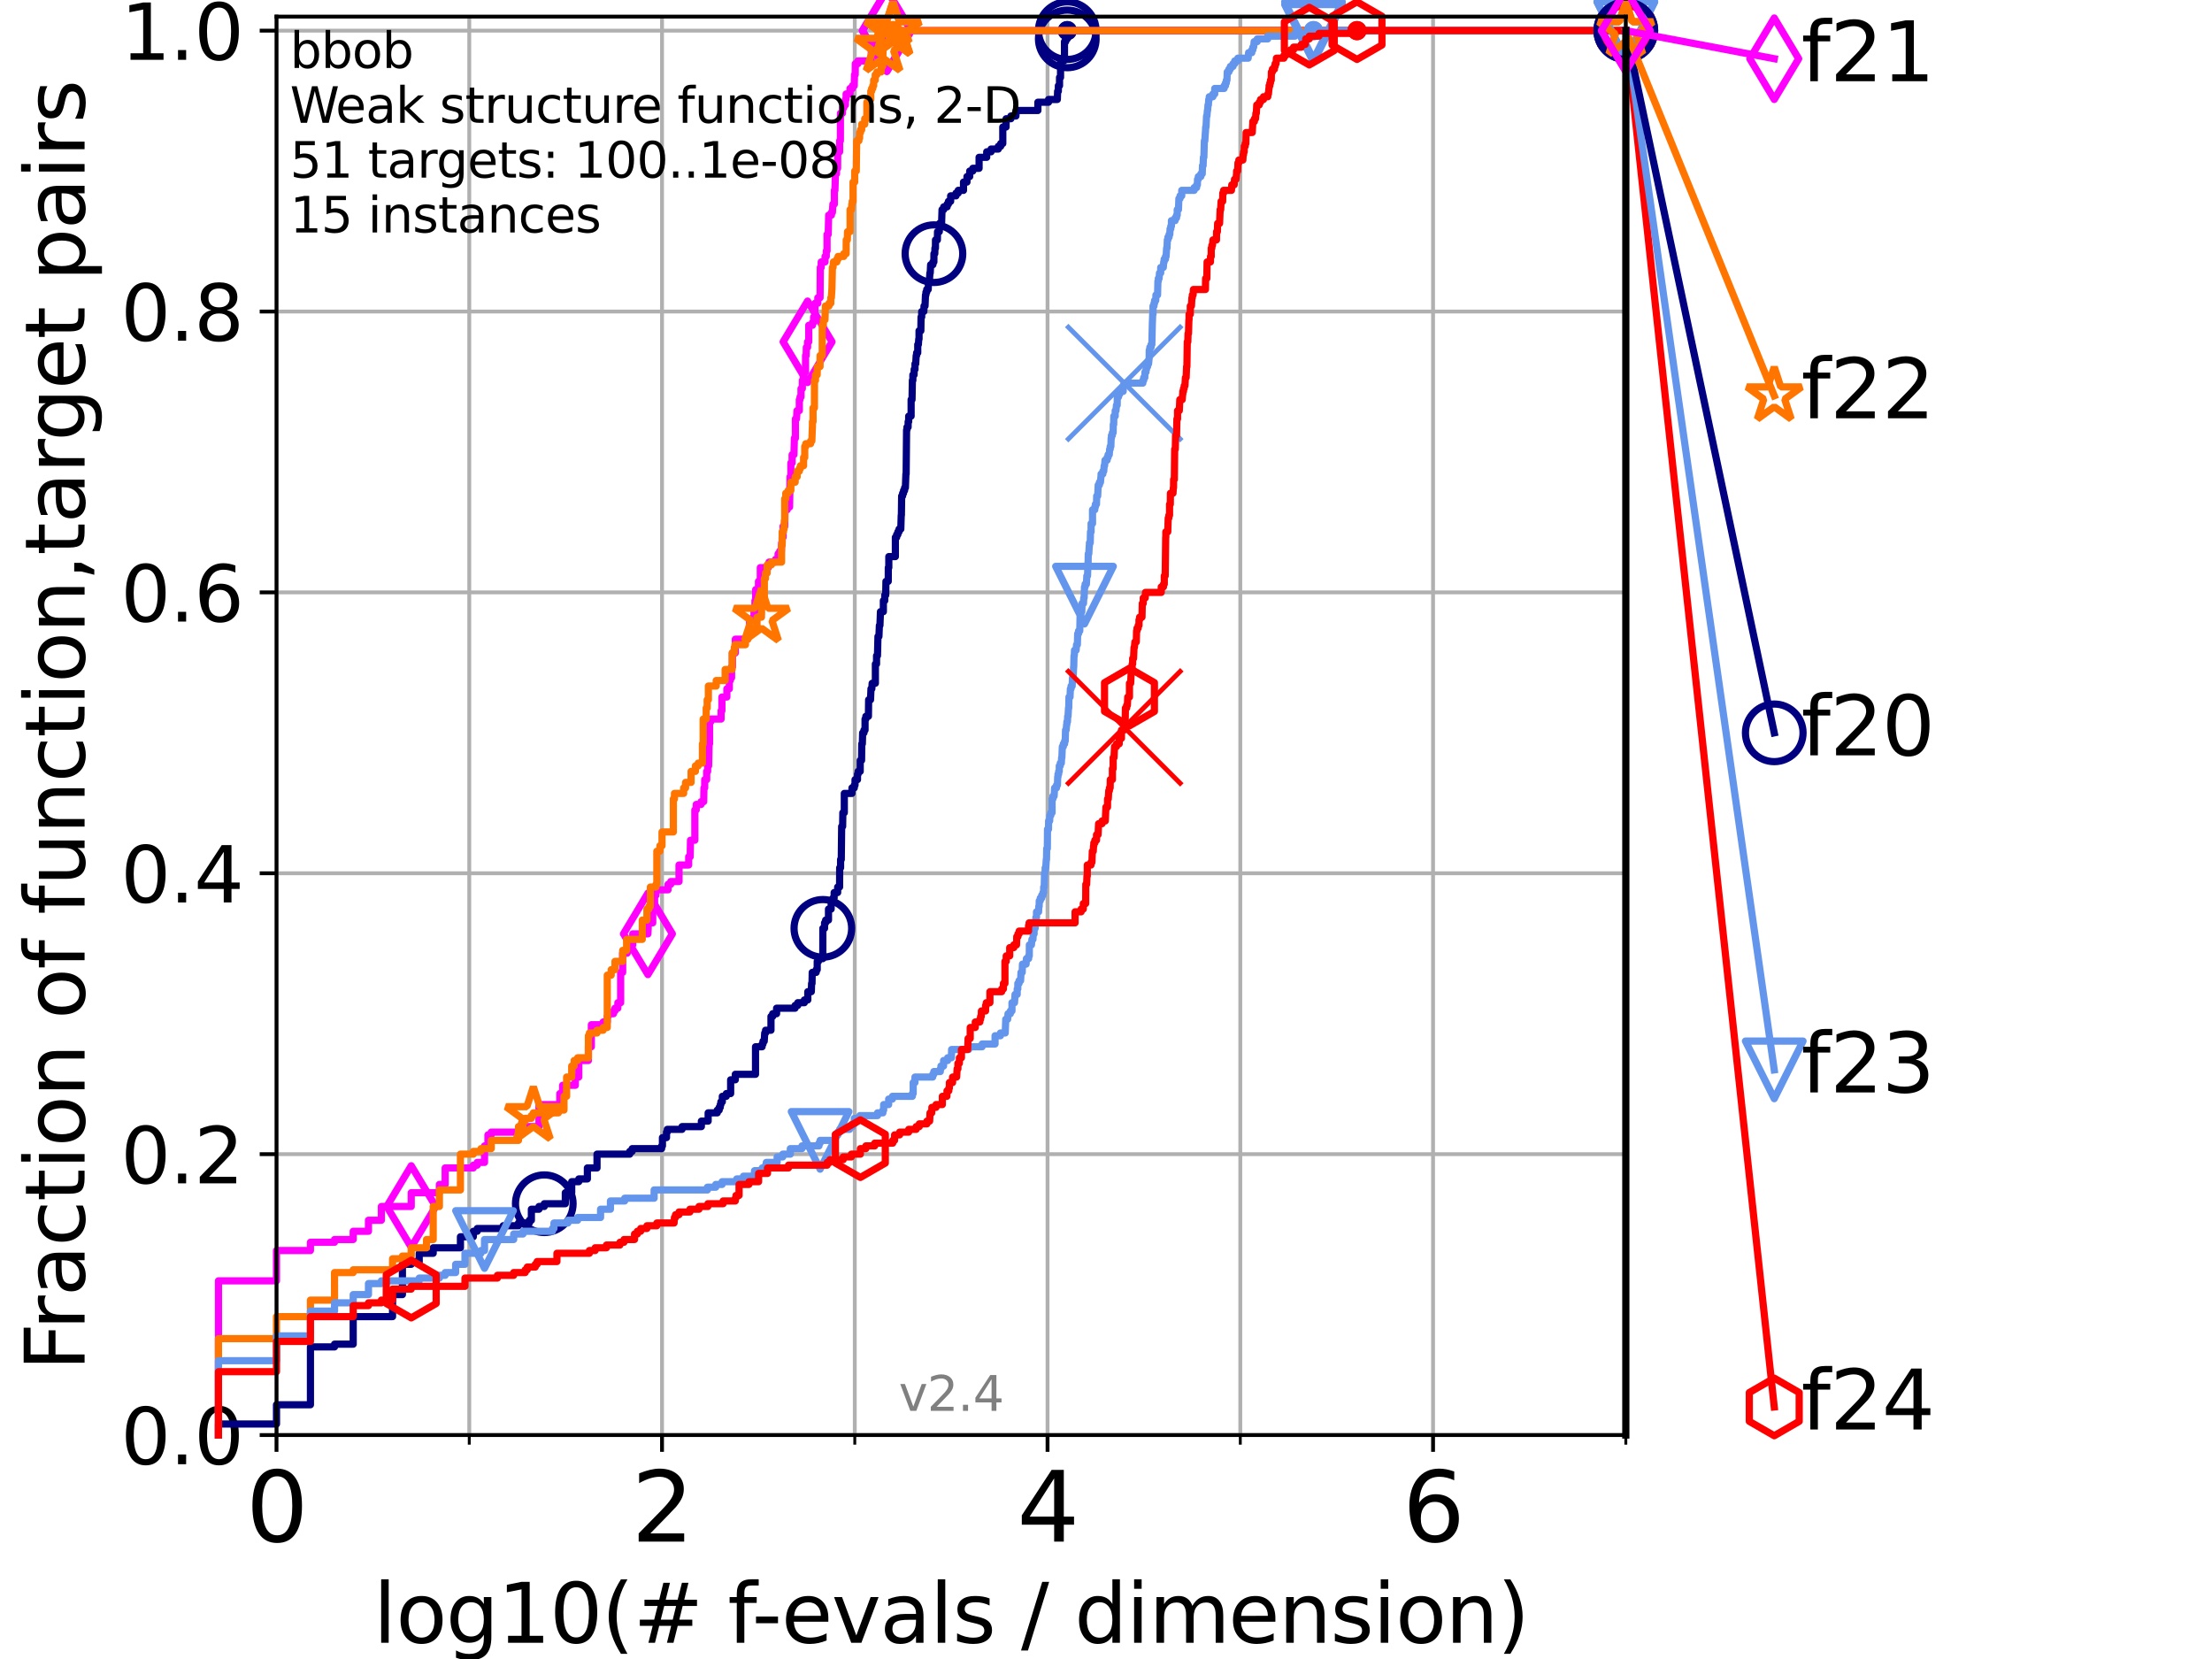 <?xml version="1.0" encoding="utf-8" standalone="no"?>
<!DOCTYPE svg PUBLIC "-//W3C//DTD SVG 1.1//EN"
  "http://www.w3.org/Graphics/SVG/1.1/DTD/svg11.dtd">
<svg height="345.6pt" version="1.1" viewBox="0 0 460.8 345.6" width="460.8pt" xmlns="http://www.w3.org/2000/svg" xmlns:xlink="http://www.w3.org/1999/xlink">
 <defs>
  <style type="text/css">*{stroke-linecap:butt;stroke-linejoin:round;}</style>
 </defs>
 <g id="figure_1">
  <g id="patch_1">
   <path d="M 0 345.6 
L 460.8 345.6 
L 460.8 0 
L 0 0 
z
" style="fill:#ffffff;"/>
  </g>
  <g id="axes_1">
   <g id="patch_2">
    <path d="M 57.6 298.944 
L 338.688 298.944 
L 338.688 3.456 
L 57.6 3.456 
z
" style="fill:#ffffff;"/>
   </g>
   <g id="matplotlib.axis_1">
    <g id="xtick_1">
     <g id="line2d_1">
      <path clip-path="url(#pf3dd46e06e)" d="M 57.6 298.944 
L 57.6 3.456 
" style="fill:none;stroke:#b0b0b0;stroke-linecap:square;stroke-width:0.8;"/>
     </g>
     <g id="line2d_2">
      <defs>
       <path d="M 0 0 
L 0 3.5 
" id="m8486235ba8" style="stroke:#000000;stroke-width:0.8;"/>
      </defs>
      <g>
       <use style="stroke:#000000;stroke-width:0.8;" x="57.6" xlink:href="#m8486235ba8" y="298.944"/>
      </g>
     </g>
     <g id="text_1">
      <!-- 0 -->
      <g transform="translate(51.237 321.141)scale(0.2 -0.2)">
       <defs>
        <path d="M 2034 4250 
Q 1547 4250 1301 3770 
Q 1056 3291 1056 2328 
Q 1056 1369 1301 889 
Q 1547 409 2034 409 
Q 2525 409 2770 889 
Q 3016 1369 3016 2328 
Q 3016 3291 2770 3770 
Q 2525 4250 2034 4250 
z
M 2034 4750 
Q 2819 4750 3233 4129 
Q 3647 3509 3647 2328 
Q 3647 1150 3233 529 
Q 2819 -91 2034 -91 
Q 1250 -91 836 529 
Q 422 1150 422 2328 
Q 422 3509 836 4129 
Q 1250 4750 2034 4750 
z
" id="DejaVuSans-30" transform="scale(0.016)"/>
       </defs>
       <use xlink:href="#DejaVuSans-30"/>
      </g>
     </g>
    </g>
    <g id="xtick_2">
     <g id="line2d_3">
      <path clip-path="url(#pf3dd46e06e)" d="M 137.911 298.944 
L 137.911 3.456 
" style="fill:none;stroke:#b0b0b0;stroke-linecap:square;stroke-width:0.8;"/>
     </g>
     <g id="line2d_4">
      <g>
       <use style="stroke:#000000;stroke-width:0.8;" x="137.911" xlink:href="#m8486235ba8" y="298.944"/>
      </g>
     </g>
     <g id="text_2">
      <!-- 2 -->
      <g transform="translate(131.548 321.141)scale(0.2 -0.2)">
       <defs>
        <path d="M 1228 531 
L 3431 531 
L 3431 0 
L 469 0 
L 469 531 
Q 828 903 1448 1529 
Q 2069 2156 2228 2338 
Q 2531 2678 2651 2914 
Q 2772 3150 2772 3378 
Q 2772 3750 2511 3984 
Q 2250 4219 1831 4219 
Q 1534 4219 1204 4116 
Q 875 4013 500 3803 
L 500 4441 
Q 881 4594 1212 4672 
Q 1544 4750 1819 4750 
Q 2544 4750 2975 4387 
Q 3406 4025 3406 3419 
Q 3406 3131 3298 2873 
Q 3191 2616 2906 2266 
Q 2828 2175 2409 1742 
Q 1991 1309 1228 531 
z
" id="DejaVuSans-32" transform="scale(0.016)"/>
       </defs>
       <use xlink:href="#DejaVuSans-32"/>
      </g>
     </g>
    </g>
    <g id="xtick_3">
     <g id="line2d_5">
      <path clip-path="url(#pf3dd46e06e)" d="M 218.222 298.944 
L 218.222 3.456 
" style="fill:none;stroke:#b0b0b0;stroke-linecap:square;stroke-width:0.8;"/>
     </g>
     <g id="line2d_6">
      <g>
       <use style="stroke:#000000;stroke-width:0.8;" x="218.222" xlink:href="#m8486235ba8" y="298.944"/>
      </g>
     </g>
     <g id="text_3">
      <!-- 4 -->
      <g transform="translate(211.859 321.141)scale(0.2 -0.2)">
       <defs>
        <path d="M 2419 4116 
L 825 1625 
L 2419 1625 
L 2419 4116 
z
M 2253 4666 
L 3047 4666 
L 3047 1625 
L 3713 1625 
L 3713 1100 
L 3047 1100 
L 3047 0 
L 2419 0 
L 2419 1100 
L 313 1100 
L 313 1709 
L 2253 4666 
z
" id="DejaVuSans-34" transform="scale(0.016)"/>
       </defs>
       <use xlink:href="#DejaVuSans-34"/>
      </g>
     </g>
    </g>
    <g id="xtick_4">
     <g id="line2d_7">
      <path clip-path="url(#pf3dd46e06e)" d="M 298.533 298.944 
L 298.533 3.456 
" style="fill:none;stroke:#b0b0b0;stroke-linecap:square;stroke-width:0.8;"/>
     </g>
     <g id="line2d_8">
      <g>
       <use style="stroke:#000000;stroke-width:0.8;" x="298.533" xlink:href="#m8486235ba8" y="298.944"/>
      </g>
     </g>
     <g id="text_4">
      <!-- 6 -->
      <g transform="translate(292.17 321.141)scale(0.2 -0.2)">
       <defs>
        <path d="M 2113 2584 
Q 1688 2584 1439 2293 
Q 1191 2003 1191 1497 
Q 1191 994 1439 701 
Q 1688 409 2113 409 
Q 2538 409 2786 701 
Q 3034 994 3034 1497 
Q 3034 2003 2786 2293 
Q 2538 2584 2113 2584 
z
M 3366 4563 
L 3366 3988 
Q 3128 4100 2886 4159 
Q 2644 4219 2406 4219 
Q 1781 4219 1451 3797 
Q 1122 3375 1075 2522 
Q 1259 2794 1537 2939 
Q 1816 3084 2150 3084 
Q 2853 3084 3261 2657 
Q 3669 2231 3669 1497 
Q 3669 778 3244 343 
Q 2819 -91 2113 -91 
Q 1303 -91 875 529 
Q 447 1150 447 2328 
Q 447 3434 972 4092 
Q 1497 4750 2381 4750 
Q 2619 4750 2861 4703 
Q 3103 4656 3366 4563 
z
" id="DejaVuSans-36" transform="scale(0.016)"/>
       </defs>
       <use xlink:href="#DejaVuSans-36"/>
      </g>
     </g>
    </g>
    <g id="xtick_5">
     <g id="line2d_9">
      <path clip-path="url(#pf3dd46e06e)" d="M 97.755 298.944 
L 97.755 3.456 
" style="fill:none;stroke:#b0b0b0;stroke-linecap:square;stroke-width:0.8;"/>
     </g>
     <g id="line2d_10">
      <defs>
       <path d="M 0 0 
L 0 2 
" id="mb65ec1b21e" style="stroke:#000000;stroke-width:0.6;"/>
      </defs>
      <g>
       <use style="stroke:#000000;stroke-width:0.6;" x="97.755" xlink:href="#mb65ec1b21e" y="298.944"/>
      </g>
     </g>
    </g>
    <g id="xtick_6">
     <g id="line2d_11">
      <path clip-path="url(#pf3dd46e06e)" d="M 178.066 298.944 
L 178.066 3.456 
" style="fill:none;stroke:#b0b0b0;stroke-linecap:square;stroke-width:0.8;"/>
     </g>
     <g id="line2d_12">
      <g>
       <use style="stroke:#000000;stroke-width:0.6;" x="178.066" xlink:href="#mb65ec1b21e" y="298.944"/>
      </g>
     </g>
    </g>
    <g id="xtick_7">
     <g id="line2d_13">
      <path clip-path="url(#pf3dd46e06e)" d="M 258.377 298.944 
L 258.377 3.456 
" style="fill:none;stroke:#b0b0b0;stroke-linecap:square;stroke-width:0.8;"/>
     </g>
     <g id="line2d_14">
      <g>
       <use style="stroke:#000000;stroke-width:0.6;" x="258.377" xlink:href="#mb65ec1b21e" y="298.944"/>
      </g>
     </g>
    </g>
    <g id="xtick_8">
     <g id="line2d_15">
      <path clip-path="url(#pf3dd46e06e)" d="M 338.688 298.944 
L 338.688 3.456 
" style="fill:none;stroke:#b0b0b0;stroke-linecap:square;stroke-width:0.8;"/>
     </g>
     <g id="line2d_16">
      <g>
       <use style="stroke:#000000;stroke-width:0.6;" x="338.688" xlink:href="#mb65ec1b21e" y="298.944"/>
      </g>
     </g>
    </g>
    <g id="text_5">
     <!-- log10(# f-evals / dimension) -->
     <g transform="translate(77.764 342.218)scale(0.17 -0.17)">
      <defs>
       <path d="M 603 4863 
L 1178 4863 
L 1178 0 
L 603 0 
L 603 4863 
z
" id="DejaVuSans-6c" transform="scale(0.016)"/>
       <path d="M 1959 3097 
Q 1497 3097 1228 2736 
Q 959 2375 959 1747 
Q 959 1119 1226 758 
Q 1494 397 1959 397 
Q 2419 397 2687 759 
Q 2956 1122 2956 1747 
Q 2956 2369 2687 2733 
Q 2419 3097 1959 3097 
z
M 1959 3584 
Q 2709 3584 3137 3096 
Q 3566 2609 3566 1747 
Q 3566 888 3137 398 
Q 2709 -91 1959 -91 
Q 1206 -91 779 398 
Q 353 888 353 1747 
Q 353 2609 779 3096 
Q 1206 3584 1959 3584 
z
" id="DejaVuSans-6f" transform="scale(0.016)"/>
       <path d="M 2906 1791 
Q 2906 2416 2648 2759 
Q 2391 3103 1925 3103 
Q 1463 3103 1205 2759 
Q 947 2416 947 1791 
Q 947 1169 1205 825 
Q 1463 481 1925 481 
Q 2391 481 2648 825 
Q 2906 1169 2906 1791 
z
M 3481 434 
Q 3481 -459 3084 -895 
Q 2688 -1331 1869 -1331 
Q 1566 -1331 1297 -1286 
Q 1028 -1241 775 -1147 
L 775 -588 
Q 1028 -725 1275 -790 
Q 1522 -856 1778 -856 
Q 2344 -856 2625 -561 
Q 2906 -266 2906 331 
L 2906 616 
Q 2728 306 2450 153 
Q 2172 0 1784 0 
Q 1141 0 747 490 
Q 353 981 353 1791 
Q 353 2603 747 3093 
Q 1141 3584 1784 3584 
Q 2172 3584 2450 3431 
Q 2728 3278 2906 2969 
L 2906 3500 
L 3481 3500 
L 3481 434 
z
" id="DejaVuSans-67" transform="scale(0.016)"/>
       <path d="M 794 531 
L 1825 531 
L 1825 4091 
L 703 3866 
L 703 4441 
L 1819 4666 
L 2450 4666 
L 2450 531 
L 3481 531 
L 3481 0 
L 794 0 
L 794 531 
z
" id="DejaVuSans-31" transform="scale(0.016)"/>
       <path d="M 1984 4856 
Q 1566 4138 1362 3434 
Q 1159 2731 1159 2009 
Q 1159 1288 1364 580 
Q 1569 -128 1984 -844 
L 1484 -844 
Q 1016 -109 783 600 
Q 550 1309 550 2009 
Q 550 2706 781 3412 
Q 1013 4119 1484 4856 
L 1984 4856 
z
" id="DejaVuSans-28" transform="scale(0.016)"/>
       <path d="M 3272 2816 
L 2363 2816 
L 2100 1772 
L 3016 1772 
L 3272 2816 
z
M 2803 4594 
L 2478 3297 
L 3391 3297 
L 3719 4594 
L 4219 4594 
L 3897 3297 
L 4872 3297 
L 4872 2816 
L 3775 2816 
L 3519 1772 
L 4513 1772 
L 4513 1294 
L 3397 1294 
L 3072 0 
L 2572 0 
L 2894 1294 
L 1978 1294 
L 1656 0 
L 1153 0 
L 1478 1294 
L 494 1294 
L 494 1772 
L 1594 1772 
L 1856 2816 
L 850 2816 
L 850 3297 
L 1978 3297 
L 2297 4594 
L 2803 4594 
z
" id="DejaVuSans-23" transform="scale(0.016)"/>
       <path id="DejaVuSans-20" transform="scale(0.016)"/>
       <path d="M 2375 4863 
L 2375 4384 
L 1825 4384 
Q 1516 4384 1395 4259 
Q 1275 4134 1275 3809 
L 1275 3500 
L 2222 3500 
L 2222 3053 
L 1275 3053 
L 1275 0 
L 697 0 
L 697 3053 
L 147 3053 
L 147 3500 
L 697 3500 
L 697 3744 
Q 697 4328 969 4595 
Q 1241 4863 1831 4863 
L 2375 4863 
z
" id="DejaVuSans-66" transform="scale(0.016)"/>
       <path d="M 313 2009 
L 1997 2009 
L 1997 1497 
L 313 1497 
L 313 2009 
z
" id="DejaVuSans-2d" transform="scale(0.016)"/>
       <path d="M 3597 1894 
L 3597 1613 
L 953 1613 
Q 991 1019 1311 708 
Q 1631 397 2203 397 
Q 2534 397 2845 478 
Q 3156 559 3463 722 
L 3463 178 
Q 3153 47 2828 -22 
Q 2503 -91 2169 -91 
Q 1331 -91 842 396 
Q 353 884 353 1716 
Q 353 2575 817 3079 
Q 1281 3584 2069 3584 
Q 2775 3584 3186 3129 
Q 3597 2675 3597 1894 
z
M 3022 2063 
Q 3016 2534 2758 2815 
Q 2500 3097 2075 3097 
Q 1594 3097 1305 2825 
Q 1016 2553 972 2059 
L 3022 2063 
z
" id="DejaVuSans-65" transform="scale(0.016)"/>
       <path d="M 191 3500 
L 800 3500 
L 1894 563 
L 2988 3500 
L 3597 3500 
L 2284 0 
L 1503 0 
L 191 3500 
z
" id="DejaVuSans-76" transform="scale(0.016)"/>
       <path d="M 2194 1759 
Q 1497 1759 1228 1600 
Q 959 1441 959 1056 
Q 959 750 1161 570 
Q 1363 391 1709 391 
Q 2188 391 2477 730 
Q 2766 1069 2766 1631 
L 2766 1759 
L 2194 1759 
z
M 3341 1997 
L 3341 0 
L 2766 0 
L 2766 531 
Q 2569 213 2275 61 
Q 1981 -91 1556 -91 
Q 1019 -91 701 211 
Q 384 513 384 1019 
Q 384 1609 779 1909 
Q 1175 2209 1959 2209 
L 2766 2209 
L 2766 2266 
Q 2766 2663 2505 2880 
Q 2244 3097 1772 3097 
Q 1472 3097 1187 3025 
Q 903 2953 641 2809 
L 641 3341 
Q 956 3463 1253 3523 
Q 1550 3584 1831 3584 
Q 2591 3584 2966 3190 
Q 3341 2797 3341 1997 
z
" id="DejaVuSans-61" transform="scale(0.016)"/>
       <path d="M 2834 3397 
L 2834 2853 
Q 2591 2978 2328 3040 
Q 2066 3103 1784 3103 
Q 1356 3103 1142 2972 
Q 928 2841 928 2578 
Q 928 2378 1081 2264 
Q 1234 2150 1697 2047 
L 1894 2003 
Q 2506 1872 2764 1633 
Q 3022 1394 3022 966 
Q 3022 478 2636 193 
Q 2250 -91 1575 -91 
Q 1294 -91 989 -36 
Q 684 19 347 128 
L 347 722 
Q 666 556 975 473 
Q 1284 391 1588 391 
Q 1994 391 2212 530 
Q 2431 669 2431 922 
Q 2431 1156 2273 1281 
Q 2116 1406 1581 1522 
L 1381 1569 
Q 847 1681 609 1914 
Q 372 2147 372 2553 
Q 372 3047 722 3315 
Q 1072 3584 1716 3584 
Q 2034 3584 2315 3537 
Q 2597 3491 2834 3397 
z
" id="DejaVuSans-73" transform="scale(0.016)"/>
       <path d="M 1625 4666 
L 2156 4666 
L 531 -594 
L 0 -594 
L 1625 4666 
z
" id="DejaVuSans-2f" transform="scale(0.016)"/>
       <path d="M 2906 2969 
L 2906 4863 
L 3481 4863 
L 3481 0 
L 2906 0 
L 2906 525 
Q 2725 213 2448 61 
Q 2172 -91 1784 -91 
Q 1150 -91 751 415 
Q 353 922 353 1747 
Q 353 2572 751 3078 
Q 1150 3584 1784 3584 
Q 2172 3584 2448 3432 
Q 2725 3281 2906 2969 
z
M 947 1747 
Q 947 1113 1208 752 
Q 1469 391 1925 391 
Q 2381 391 2643 752 
Q 2906 1113 2906 1747 
Q 2906 2381 2643 2742 
Q 2381 3103 1925 3103 
Q 1469 3103 1208 2742 
Q 947 2381 947 1747 
z
" id="DejaVuSans-64" transform="scale(0.016)"/>
       <path d="M 603 3500 
L 1178 3500 
L 1178 0 
L 603 0 
L 603 3500 
z
M 603 4863 
L 1178 4863 
L 1178 4134 
L 603 4134 
L 603 4863 
z
" id="DejaVuSans-69" transform="scale(0.016)"/>
       <path d="M 3328 2828 
Q 3544 3216 3844 3400 
Q 4144 3584 4550 3584 
Q 5097 3584 5394 3201 
Q 5691 2819 5691 2113 
L 5691 0 
L 5113 0 
L 5113 2094 
Q 5113 2597 4934 2840 
Q 4756 3084 4391 3084 
Q 3944 3084 3684 2787 
Q 3425 2491 3425 1978 
L 3425 0 
L 2847 0 
L 2847 2094 
Q 2847 2600 2669 2842 
Q 2491 3084 2119 3084 
Q 1678 3084 1418 2786 
Q 1159 2488 1159 1978 
L 1159 0 
L 581 0 
L 581 3500 
L 1159 3500 
L 1159 2956 
Q 1356 3278 1631 3431 
Q 1906 3584 2284 3584 
Q 2666 3584 2933 3390 
Q 3200 3197 3328 2828 
z
" id="DejaVuSans-6d" transform="scale(0.016)"/>
       <path d="M 3513 2113 
L 3513 0 
L 2938 0 
L 2938 2094 
Q 2938 2591 2744 2837 
Q 2550 3084 2163 3084 
Q 1697 3084 1428 2787 
Q 1159 2491 1159 1978 
L 1159 0 
L 581 0 
L 581 3500 
L 1159 3500 
L 1159 2956 
Q 1366 3272 1645 3428 
Q 1925 3584 2291 3584 
Q 2894 3584 3203 3211 
Q 3513 2838 3513 2113 
z
" id="DejaVuSans-6e" transform="scale(0.016)"/>
       <path d="M 513 4856 
L 1013 4856 
Q 1481 4119 1714 3412 
Q 1947 2706 1947 2009 
Q 1947 1309 1714 600 
Q 1481 -109 1013 -844 
L 513 -844 
Q 928 -128 1133 580 
Q 1338 1288 1338 2009 
Q 1338 2731 1133 3434 
Q 928 4138 513 4856 
z
" id="DejaVuSans-29" transform="scale(0.016)"/>
      </defs>
      <use xlink:href="#DejaVuSans-6c"/>
      <use x="27.783" xlink:href="#DejaVuSans-6f"/>
      <use x="88.965" xlink:href="#DejaVuSans-67"/>
      <use x="152.441" xlink:href="#DejaVuSans-31"/>
      <use x="216.064" xlink:href="#DejaVuSans-30"/>
      <use x="279.688" xlink:href="#DejaVuSans-28"/>
      <use x="318.701" xlink:href="#DejaVuSans-23"/>
      <use x="402.49" xlink:href="#DejaVuSans-20"/>
      <use x="434.277" xlink:href="#DejaVuSans-66"/>
      <use x="463.982" xlink:href="#DejaVuSans-2d"/>
      <use x="500.066" xlink:href="#DejaVuSans-65"/>
      <use x="561.59" xlink:href="#DejaVuSans-76"/>
      <use x="620.77" xlink:href="#DejaVuSans-61"/>
      <use x="682.049" xlink:href="#DejaVuSans-6c"/>
      <use x="709.832" xlink:href="#DejaVuSans-73"/>
      <use x="761.932" xlink:href="#DejaVuSans-20"/>
      <use x="793.719" xlink:href="#DejaVuSans-2f"/>
      <use x="827.41" xlink:href="#DejaVuSans-20"/>
      <use x="859.197" xlink:href="#DejaVuSans-64"/>
      <use x="922.674" xlink:href="#DejaVuSans-69"/>
      <use x="950.457" xlink:href="#DejaVuSans-6d"/>
      <use x="1047.869" xlink:href="#DejaVuSans-65"/>
      <use x="1109.393" xlink:href="#DejaVuSans-6e"/>
      <use x="1172.771" xlink:href="#DejaVuSans-73"/>
      <use x="1224.871" xlink:href="#DejaVuSans-69"/>
      <use x="1252.654" xlink:href="#DejaVuSans-6f"/>
      <use x="1313.836" xlink:href="#DejaVuSans-6e"/>
      <use x="1377.215" xlink:href="#DejaVuSans-29"/>
     </g>
    </g>
   </g>
   <g id="matplotlib.axis_2">
    <g id="ytick_1">
     <g id="line2d_17">
      <path clip-path="url(#pf3dd46e06e)" d="M 57.6 298.944 
L 338.688 298.944 
" style="fill:none;stroke:#b0b0b0;stroke-linecap:square;stroke-width:0.8;"/>
     </g>
     <g id="line2d_18">
      <defs>
       <path d="M 0 0 
L -3.5 0 
" id="m065813ec09" style="stroke:#000000;stroke-width:0.8;"/>
      </defs>
      <g>
       <use style="stroke:#000000;stroke-width:0.8;" x="57.6" xlink:href="#m065813ec09" y="298.944"/>
      </g>
     </g>
     <g id="text_6">
      <!-- 0.0 -->
      <g transform="translate(25.155 305.023)scale(0.16 -0.16)">
       <defs>
        <path d="M 684 794 
L 1344 794 
L 1344 0 
L 684 0 
L 684 794 
z
" id="DejaVuSans-2e" transform="scale(0.016)"/>
       </defs>
       <use xlink:href="#DejaVuSans-30"/>
       <use x="63.623" xlink:href="#DejaVuSans-2e"/>
       <use x="95.41" xlink:href="#DejaVuSans-30"/>
      </g>
     </g>
    </g>
    <g id="ytick_2">
     <g id="line2d_19">
      <path clip-path="url(#pf3dd46e06e)" d="M 57.6 240.432 
L 338.688 240.432 
" style="fill:none;stroke:#b0b0b0;stroke-linecap:square;stroke-width:0.8;"/>
     </g>
     <g id="line2d_20">
      <g>
       <use style="stroke:#000000;stroke-width:0.8;" x="57.6" xlink:href="#m065813ec09" y="240.432"/>
      </g>
     </g>
     <g id="text_7">
      <!-- 0.2 -->
      <g transform="translate(25.155 246.51)scale(0.16 -0.16)">
       <use xlink:href="#DejaVuSans-30"/>
       <use x="63.623" xlink:href="#DejaVuSans-2e"/>
       <use x="95.41" xlink:href="#DejaVuSans-32"/>
      </g>
     </g>
    </g>
    <g id="ytick_3">
     <g id="line2d_21">
      <path clip-path="url(#pf3dd46e06e)" d="M 57.6 181.919 
L 338.688 181.919 
" style="fill:none;stroke:#b0b0b0;stroke-linecap:square;stroke-width:0.8;"/>
     </g>
     <g id="line2d_22">
      <g>
       <use style="stroke:#000000;stroke-width:0.8;" x="57.6" xlink:href="#m065813ec09" y="181.919"/>
      </g>
     </g>
     <g id="text_8">
      <!-- 0.4 -->
      <g transform="translate(25.155 187.998)scale(0.16 -0.16)">
       <use xlink:href="#DejaVuSans-30"/>
       <use x="63.623" xlink:href="#DejaVuSans-2e"/>
       <use x="95.41" xlink:href="#DejaVuSans-34"/>
      </g>
     </g>
    </g>
    <g id="ytick_4">
     <g id="line2d_23">
      <path clip-path="url(#pf3dd46e06e)" d="M 57.6 123.407 
L 338.688 123.407 
" style="fill:none;stroke:#b0b0b0;stroke-linecap:square;stroke-width:0.8;"/>
     </g>
     <g id="line2d_24">
      <g>
       <use style="stroke:#000000;stroke-width:0.8;" x="57.6" xlink:href="#m065813ec09" y="123.407"/>
      </g>
     </g>
     <g id="text_9">
      <!-- 0.6 -->
      <g transform="translate(25.155 129.485)scale(0.16 -0.16)">
       <use xlink:href="#DejaVuSans-30"/>
       <use x="63.623" xlink:href="#DejaVuSans-2e"/>
       <use x="95.41" xlink:href="#DejaVuSans-36"/>
      </g>
     </g>
    </g>
    <g id="ytick_5">
     <g id="line2d_25">
      <path clip-path="url(#pf3dd46e06e)" d="M 57.6 64.894 
L 338.688 64.894 
" style="fill:none;stroke:#b0b0b0;stroke-linecap:square;stroke-width:0.8;"/>
     </g>
     <g id="line2d_26">
      <g>
       <use style="stroke:#000000;stroke-width:0.8;" x="57.6" xlink:href="#m065813ec09" y="64.894"/>
      </g>
     </g>
     <g id="text_10">
      <!-- 0.8 -->
      <g transform="translate(25.155 70.973)scale(0.16 -0.16)">
       <defs>
        <path d="M 2034 2216 
Q 1584 2216 1326 1975 
Q 1069 1734 1069 1313 
Q 1069 891 1326 650 
Q 1584 409 2034 409 
Q 2484 409 2743 651 
Q 3003 894 3003 1313 
Q 3003 1734 2745 1975 
Q 2488 2216 2034 2216 
z
M 1403 2484 
Q 997 2584 770 2862 
Q 544 3141 544 3541 
Q 544 4100 942 4425 
Q 1341 4750 2034 4750 
Q 2731 4750 3128 4425 
Q 3525 4100 3525 3541 
Q 3525 3141 3298 2862 
Q 3072 2584 2669 2484 
Q 3125 2378 3379 2068 
Q 3634 1759 3634 1313 
Q 3634 634 3220 271 
Q 2806 -91 2034 -91 
Q 1263 -91 848 271 
Q 434 634 434 1313 
Q 434 1759 690 2068 
Q 947 2378 1403 2484 
z
M 1172 3481 
Q 1172 3119 1398 2916 
Q 1625 2713 2034 2713 
Q 2441 2713 2670 2916 
Q 2900 3119 2900 3481 
Q 2900 3844 2670 4047 
Q 2441 4250 2034 4250 
Q 1625 4250 1398 4047 
Q 1172 3844 1172 3481 
z
" id="DejaVuSans-38" transform="scale(0.016)"/>
       </defs>
       <use xlink:href="#DejaVuSans-30"/>
       <use x="63.623" xlink:href="#DejaVuSans-2e"/>
       <use x="95.41" xlink:href="#DejaVuSans-38"/>
      </g>
     </g>
    </g>
    <g id="ytick_6">
     <g id="line2d_27">
      <path clip-path="url(#pf3dd46e06e)" d="M 57.6 6.382 
L 338.688 6.382 
" style="fill:none;stroke:#b0b0b0;stroke-linecap:square;stroke-width:0.8;"/>
     </g>
     <g id="line2d_28">
      <g>
       <use style="stroke:#000000;stroke-width:0.8;" x="57.6" xlink:href="#m065813ec09" y="6.382"/>
      </g>
     </g>
     <g id="text_11">
      <!-- 1.0 -->
      <g transform="translate(25.155 12.46)scale(0.16 -0.16)">
       <use xlink:href="#DejaVuSans-31"/>
       <use x="63.623" xlink:href="#DejaVuSans-2e"/>
       <use x="95.41" xlink:href="#DejaVuSans-30"/>
      </g>
     </g>
    </g>
    <g id="text_12">
     <!-- Fraction of function,target pairs -->
     <g transform="translate(17.62 285.585)rotate(-90)scale(0.17 -0.17)">
      <defs>
       <path d="M 628 4666 
L 3309 4666 
L 3309 4134 
L 1259 4134 
L 1259 2759 
L 3109 2759 
L 3109 2228 
L 1259 2228 
L 1259 0 
L 628 0 
L 628 4666 
z
" id="DejaVuSans-46" transform="scale(0.016)"/>
       <path d="M 2631 2963 
Q 2534 3019 2420 3045 
Q 2306 3072 2169 3072 
Q 1681 3072 1420 2755 
Q 1159 2438 1159 1844 
L 1159 0 
L 581 0 
L 581 3500 
L 1159 3500 
L 1159 2956 
Q 1341 3275 1631 3429 
Q 1922 3584 2338 3584 
Q 2397 3584 2469 3576 
Q 2541 3569 2628 3553 
L 2631 2963 
z
" id="DejaVuSans-72" transform="scale(0.016)"/>
       <path d="M 3122 3366 
L 3122 2828 
Q 2878 2963 2633 3030 
Q 2388 3097 2138 3097 
Q 1578 3097 1268 2742 
Q 959 2388 959 1747 
Q 959 1106 1268 751 
Q 1578 397 2138 397 
Q 2388 397 2633 464 
Q 2878 531 3122 666 
L 3122 134 
Q 2881 22 2623 -34 
Q 2366 -91 2075 -91 
Q 1284 -91 818 406 
Q 353 903 353 1747 
Q 353 2603 823 3093 
Q 1294 3584 2113 3584 
Q 2378 3584 2631 3529 
Q 2884 3475 3122 3366 
z
" id="DejaVuSans-63" transform="scale(0.016)"/>
       <path d="M 1172 4494 
L 1172 3500 
L 2356 3500 
L 2356 3053 
L 1172 3053 
L 1172 1153 
Q 1172 725 1289 603 
Q 1406 481 1766 481 
L 2356 481 
L 2356 0 
L 1766 0 
Q 1100 0 847 248 
Q 594 497 594 1153 
L 594 3053 
L 172 3053 
L 172 3500 
L 594 3500 
L 594 4494 
L 1172 4494 
z
" id="DejaVuSans-74" transform="scale(0.016)"/>
       <path d="M 544 1381 
L 544 3500 
L 1119 3500 
L 1119 1403 
Q 1119 906 1312 657 
Q 1506 409 1894 409 
Q 2359 409 2629 706 
Q 2900 1003 2900 1516 
L 2900 3500 
L 3475 3500 
L 3475 0 
L 2900 0 
L 2900 538 
Q 2691 219 2414 64 
Q 2138 -91 1772 -91 
Q 1169 -91 856 284 
Q 544 659 544 1381 
z
M 1991 3584 
L 1991 3584 
z
" id="DejaVuSans-75" transform="scale(0.016)"/>
       <path d="M 750 794 
L 1409 794 
L 1409 256 
L 897 -744 
L 494 -744 
L 750 256 
L 750 794 
z
" id="DejaVuSans-2c" transform="scale(0.016)"/>
       <path d="M 1159 525 
L 1159 -1331 
L 581 -1331 
L 581 3500 
L 1159 3500 
L 1159 2969 
Q 1341 3281 1617 3432 
Q 1894 3584 2278 3584 
Q 2916 3584 3314 3078 
Q 3713 2572 3713 1747 
Q 3713 922 3314 415 
Q 2916 -91 2278 -91 
Q 1894 -91 1617 61 
Q 1341 213 1159 525 
z
M 3116 1747 
Q 3116 2381 2855 2742 
Q 2594 3103 2138 3103 
Q 1681 3103 1420 2742 
Q 1159 2381 1159 1747 
Q 1159 1113 1420 752 
Q 1681 391 2138 391 
Q 2594 391 2855 752 
Q 3116 1113 3116 1747 
z
" id="DejaVuSans-70" transform="scale(0.016)"/>
      </defs>
      <use xlink:href="#DejaVuSans-46"/>
      <use x="50.27" xlink:href="#DejaVuSans-72"/>
      <use x="91.383" xlink:href="#DejaVuSans-61"/>
      <use x="152.662" xlink:href="#DejaVuSans-63"/>
      <use x="207.643" xlink:href="#DejaVuSans-74"/>
      <use x="246.852" xlink:href="#DejaVuSans-69"/>
      <use x="274.635" xlink:href="#DejaVuSans-6f"/>
      <use x="335.816" xlink:href="#DejaVuSans-6e"/>
      <use x="399.195" xlink:href="#DejaVuSans-20"/>
      <use x="430.982" xlink:href="#DejaVuSans-6f"/>
      <use x="492.164" xlink:href="#DejaVuSans-66"/>
      <use x="527.369" xlink:href="#DejaVuSans-20"/>
      <use x="559.156" xlink:href="#DejaVuSans-66"/>
      <use x="594.361" xlink:href="#DejaVuSans-75"/>
      <use x="657.74" xlink:href="#DejaVuSans-6e"/>
      <use x="721.119" xlink:href="#DejaVuSans-63"/>
      <use x="776.1" xlink:href="#DejaVuSans-74"/>
      <use x="815.309" xlink:href="#DejaVuSans-69"/>
      <use x="843.092" xlink:href="#DejaVuSans-6f"/>
      <use x="904.273" xlink:href="#DejaVuSans-6e"/>
      <use x="967.652" xlink:href="#DejaVuSans-2c"/>
      <use x="999.439" xlink:href="#DejaVuSans-74"/>
      <use x="1038.648" xlink:href="#DejaVuSans-61"/>
      <use x="1099.928" xlink:href="#DejaVuSans-72"/>
      <use x="1139.291" xlink:href="#DejaVuSans-67"/>
      <use x="1202.768" xlink:href="#DejaVuSans-65"/>
      <use x="1264.291" xlink:href="#DejaVuSans-74"/>
      <use x="1303.5" xlink:href="#DejaVuSans-20"/>
      <use x="1335.287" xlink:href="#DejaVuSans-70"/>
      <use x="1398.764" xlink:href="#DejaVuSans-61"/>
      <use x="1460.043" xlink:href="#DejaVuSans-69"/>
      <use x="1487.826" xlink:href="#DejaVuSans-72"/>
      <use x="1528.939" xlink:href="#DejaVuSans-73"/>
     </g>
    </g>
   </g>
   <g id="line2d_29">
    <defs>
     <path d="M 0 1.5 
C 0.398 1.5 0.779 1.342 1.061 1.061 
C 1.342 0.779 1.5 0.398 1.5 0 
C 1.5 -0.398 1.342 -0.779 1.061 -1.061 
C 0.779 -1.342 0.398 -1.5 0 -1.5 
C -0.398 -1.5 -0.779 -1.342 -1.061 -1.061 
C -1.342 -0.779 -1.5 -0.398 -1.5 0 
C -1.5 0.398 -1.342 0.779 -1.061 1.061 
C -0.779 1.342 -0.398 1.5 0 1.5 
z
" id="m81f391a6dc" style="stroke:#000080;"/>
    </defs>
    <g>
     <use style="fill:#000080;stroke:#000080;" x="222.334" xlink:href="#m81f391a6dc" y="6.382"/>
     <use style="fill:#000080;stroke:#000080;" x="222.334" xlink:href="#m81f391a6dc" y="6.382"/>
    </g>
   </g>
   <g id="line2d_30">
    <path d="M 45.512 298.944 
L 45.512 296.649 
L 57.6 296.649 
L 57.6 292.634 
L 64.671 292.634 
L 64.671 280.587 
L 69.688 280.587 
L 69.688 280.013 
L 73.579 280.013 
L 73.579 274.277 
L 81.776 274.277 
L 81.776 269.688 
L 83.83 269.688 
L 83.83 263.378 
L 85.667 263.378 
L 85.667 262.804 
L 87.33 262.804 
L 87.33 261.083 
L 90.243 261.083 
L 90.243 259.936 
L 95.918 259.936 
L 95.918 257.641 
L 98.606 257.641 
L 98.606 256.494 
L 99.418 256.494 
L 99.418 255.92 
L 104.826 255.92 
L 104.826 255.346 
L 108.006 255.346 
L 108.006 254.773 
L 110.274 254.773 
L 110.274 254.199 
L 110.694 254.199 
L 110.694 251.905 
L 112.281 251.905 
L 112.281 251.331 
L 113.383 251.331 
L 113.383 250.757 
L 117.765 250.757 
L 117.765 248.463 
L 119.097 248.463 
L 119.097 246.168 
L 120.572 246.168 
L 120.572 245.594 
L 122.362 245.594 
L 122.362 243.3 
L 124.369 243.3 
L 124.369 240.432 
L 131.185 240.432 
L 131.185 239.858 
L 131.691 239.858 
L 131.691 239.284 
L 137.823 239.284 
L 137.823 238.711 
L 137.998 238.711 
L 137.998 236.99 
L 138.845 236.99 
L 138.845 235.842 
L 139.009 235.842 
L 139.009 235.269 
L 142.079 235.269 
L 142.079 234.695 
L 146.107 234.695 
L 146.107 233.548 
L 147.52 233.548 
L 147.52 231.827 
L 149.423 231.827 
L 149.423 231.253 
L 149.824 231.253 
L 149.824 230.679 
L 150.042 230.679 
L 150.042 230.106 
L 150.172 230.106 
L 150.172 229.532 
L 150.472 229.532 
L 150.472 228.385 
L 151.301 228.385 
L 151.301 227.811 
L 152.207 227.811 
L 152.207 224.943 
L 153.178 224.943 
L 153.178 223.796 
L 157.387 223.796 
L 157.387 218.059 
L 158.758 218.059 
L 158.758 217.485 
L 158.942 217.485 
L 158.942 216.912 
L 159.201 216.912 
L 159.304 215.191 
L 159.482 215.191 
L 159.482 214.617 
L 160.609 214.617 
L 160.609 211.749 
L 160.961 211.749 
L 160.961 211.175 
L 161.779 211.175 
L 161.779 210.028 
L 165.626 210.028 
L 165.626 209.454 
L 166.186 209.454 
L 166.186 208.881 
L 167.561 208.881 
L 167.561 208.307 
L 168.279 208.307 
L 168.279 206.586 
L 169.012 206.586 
L 169.07 204.865 
L 169.158 204.865 
L 169.201 202.571 
L 170.023 202.571 
L 170.023 201.997 
L 170.242 201.997 
L 170.242 200.276 
L 170.5 200.276 
L 170.5 199.702 
L 171.405 199.702 
L 171.417 193.392 
L 171.771 193.392 
L 171.771 192.245 
L 171.995 192.245 
L 171.995 191.671 
L 172.59 191.671 
L 172.59 189.377 
L 173.142 189.377 
L 173.154 187.656 
L 173.52 187.656 
L 173.52 187.082 
L 173.767 187.082 
L 173.767 185.935 
L 174.499 185.935 
L 174.499 184.787 
L 174.901 184.787 
L 174.922 180.772 
L 175.109 180.772 
L 175.109 179.051 
L 175.253 179.051 
L 175.334 172.167 
L 175.537 172.167 
L 175.577 169.299 
L 175.886 169.299 
L 175.886 165.283 
L 177.481 165.283 
L 177.481 164.136 
L 177.961 164.136 
L 177.961 163.562 
L 178.119 163.562 
L 178.119 162.415 
L 178.632 162.415 
L 178.632 161.268 
L 178.759 161.268 
L 178.759 160.694 
L 179.197 160.694 
L 179.197 158.399 
L 179.481 158.399 
L 179.521 154.957 
L 179.641 154.957 
L 179.705 152.663 
L 179.98 152.663 
L 179.98 152.089 
L 180.205 152.089 
L 180.205 149.795 
L 180.374 149.795 
L 180.374 149.221 
L 180.908 149.221 
L 180.953 145.779 
L 181.347 145.779 
L 181.441 143.484 
L 181.62 143.484 
L 181.684 142.337 
L 182.358 142.337 
L 182.358 138.322 
L 182.601 138.322 
L 182.601 136.601 
L 182.795 136.601 
L 182.895 132.585 
L 183.099 132.585 
L 183.19 130.29 
L 183.306 130.29 
L 183.416 127.422 
L 184.021 127.422 
L 184.021 125.128 
L 184.31 125.128 
L 184.31 123.98 
L 184.51 123.98 
L 184.558 121.112 
L 185.038 121.112 
L 185.05 118.244 
L 185.155 118.244 
L 185.155 115.949 
L 186.522 115.949 
L 186.522 111.934 
L 186.789 111.934 
L 186.789 111.36 
L 187.041 111.36 
L 187.041 110.786 
L 187.289 110.786 
L 187.289 110.213 
L 187.655 110.213 
L 187.741 107.344 
L 187.776 107.344 
L 187.831 103.329 
L 188.029 103.329 
L 188.029 102.755 
L 188.225 102.755 
L 188.225 102.181 
L 188.442 102.181 
L 188.442 101.608 
L 188.61 101.608 
L 188.714 98.74 
L 188.766 98.74 
L 188.856 89.561 
L 188.936 89.561 
L 188.936 88.987 
L 189.172 88.987 
L 189.182 87.84 
L 189.296 87.84 
L 189.296 86.693 
L 189.802 86.693 
L 189.802 83.251 
L 189.992 83.251 
L 190.067 79.235 
L 190.167 79.235 
L 190.167 78.088 
L 190.418 78.088 
L 190.44 76.941 
L 190.61 76.941 
L 190.61 75.793 
L 190.758 75.793 
L 190.859 74.073 
L 190.947 74.073 
L 190.947 73.499 
L 191.183 73.499 
L 191.183 71.778 
L 191.314 71.778 
L 191.391 70.631 
L 191.452 70.631 
L 191.452 68.91 
L 191.828 68.91 
L 191.872 66.041 
L 192.006 66.041 
L 192.006 64.894 
L 192.451 64.894 
L 192.493 63.747 
L 192.701 63.747 
L 192.795 61.452 
L 192.885 61.452 
L 192.885 60.879 
L 193.052 60.879 
L 193.052 60.305 
L 193.359 60.305 
L 193.439 58.584 
L 193.604 58.584 
L 193.715 56.863 
L 193.782 56.863 
L 193.867 55.142 
L 194.34 55.142 
L 194.34 54.568 
L 194.544 54.568 
L 194.558 52.847 
L 194.733 52.847 
L 194.763 51.7 
L 194.87 51.7 
L 194.88 49.979 
L 195.274 49.979 
L 195.304 48.258 
L 195.676 48.258 
L 195.724 46.537 
L 196.149 46.537 
L 196.245 43.669 
L 196.592 43.669 
L 196.592 43.095 
L 197.301 43.095 
L 197.301 42.522 
L 197.573 42.522 
L 197.573 41.948 
L 198.035 41.948 
L 198.035 40.801 
L 199.152 40.801 
L 199.152 40.227 
L 199.615 40.227 
L 199.615 39.653 
L 200.715 39.653 
L 200.715 37.932 
L 201.439 37.932 
L 201.439 36.785 
L 202.007 36.785 
L 202.007 35.638 
L 202.647 35.638 
L 202.647 35.064 
L 203.96 35.064 
L 203.96 32.77 
L 205.55 32.77 
L 205.55 31.622 
L 206.459 31.622 
L 206.459 31.049 
L 207.966 31.049 
L 207.966 30.475 
L 208.462 30.475 
L 208.462 29.901 
L 208.899 29.901 
L 208.899 26.459 
L 209.584 26.459 
L 209.584 24.738 
L 210.585 24.738 
L 210.585 24.165 
L 211.638 24.165 
L 211.685 23.018 
L 216.208 23.018 
L 216.208 21.297 
L 218.429 21.297 
L 218.429 20.723 
L 220.26 20.723 
L 220.321 19.002 
L 220.475 19.002 
L 220.475 17.855 
L 220.719 17.855 
L 220.719 16.134 
L 220.93 16.134 
L 220.93 12.692 
L 221.632 12.692 
L 221.632 12.118 
L 221.749 12.118 
L 221.749 8.676 
L 222.001 8.676 
L 222.001 8.103 
L 222.334 8.103 
L 222.334 6.382 
L 338.688 6.382 
L 338.688 6.382 
" style="fill:none;stroke:#000080;stroke-linecap:square;stroke-width:1.5;"/>
   </g>
   <g id="line2d_31">
    <defs>
     <path d="M 0 6 
C 1.591 6 3.117 5.368 4.243 4.243 
C 5.368 3.117 6 1.591 6 0 
C 6 -1.591 5.368 -3.117 4.243 -4.243 
C 3.117 -5.368 1.591 -6 0 -6 
C -1.591 -6 -3.117 -5.368 -4.243 -4.243 
C -5.368 -3.117 -6 -1.591 -6 0 
C -6 1.591 -5.368 3.117 -4.243 4.243 
C -3.117 5.368 -1.591 6 0 6 
z
" id="md9f18251e8" style="stroke:#000080;stroke-width:1.5;"/>
    </defs>
    <g>
     <use style="fill-opacity:0;stroke:#000080;stroke-width:1.5;" x="113.383" xlink:href="#md9f18251e8" y="250.757"/>
     <use style="fill-opacity:0;stroke:#000080;stroke-width:1.5;" x="171.417" xlink:href="#md9f18251e8" y="193.392"/>
     <use style="fill-opacity:0;stroke:#000080;stroke-width:1.5;" x="194.558" xlink:href="#md9f18251e8" y="52.847"/>
     <use style="fill-opacity:0;stroke:#000080;stroke-width:1.5;" x="222.334" xlink:href="#md9f18251e8" y="8.103"/>
     <use style="fill-opacity:0;stroke:#000080;stroke-width:1.5;" x="222.334" xlink:href="#md9f18251e8" y="6.382"/>
     <use style="fill-opacity:0;stroke:#000080;stroke-width:1.5;" x="338.688" xlink:href="#md9f18251e8" y="6.382"/>
    </g>
   </g>
   <g id="line2d_32">
    <path style="fill:none;stroke:#000080;stroke-linecap:square;stroke-width:1.5;"/>
    <g/>
   </g>
   <g id="line2d_33">
    <defs>
     <path d="M 0 1.5 
C 0.398 1.5 0.779 1.342 1.061 1.061 
C 1.342 0.779 1.5 0.398 1.5 0 
C 1.5 -0.398 1.342 -0.779 1.061 -1.061 
C 0.779 -1.342 0.398 -1.5 0 -1.5 
C -0.398 -1.5 -0.779 -1.342 -1.061 -1.061 
C -1.342 -0.779 -1.5 -0.398 -1.5 0 
C -1.5 0.398 -1.342 0.779 -1.061 1.061 
C -0.779 1.342 -0.398 1.5 0 1.5 
z
" id="mf98ab4cad1" style="stroke:#ff00ff;"/>
    </defs>
    <g>
     <use style="fill:#ff00ff;stroke:#ff00ff;" x="184.749" xlink:href="#mf98ab4cad1" y="6.382"/>
     <use style="fill:#ff00ff;stroke:#ff00ff;" x="184.749" xlink:href="#mf98ab4cad1" y="6.382"/>
    </g>
   </g>
   <g id="line2d_34">
    <path d="M 45.512 298.944 
L 45.512 266.82 
L 57.6 266.82 
L 57.6 260.509 
L 64.671 260.509 
L 64.671 258.788 
L 69.688 258.788 
L 69.688 258.215 
L 73.579 258.215 
L 73.579 256.494 
L 76.759 256.494 
L 76.759 254.199 
L 79.447 254.199 
L 79.447 251.331 
L 85.667 251.331 
L 85.667 248.463 
L 91.535 248.463 
L 91.535 246.742 
L 92.738 246.742 
L 92.738 243.3 
L 98.606 243.3 
L 98.606 242.726 
L 99.418 242.726 
L 99.418 242.152 
L 100.935 242.152 
L 100.935 238.711 
L 101.647 238.711 
L 101.647 236.416 
L 102.331 236.416 
L 102.331 235.842 
L 108.949 235.842 
L 108.949 234.695 
L 112.281 234.695 
L 112.281 230.106 
L 116.621 230.106 
L 116.621 227.811 
L 117.203 227.811 
L 117.203 226.09 
L 119.85 226.09 
L 119.85 224.369 
L 120.572 224.369 
L 120.572 220.927 
L 122.573 220.927 
L 122.573 218.059 
L 123.193 218.059 
L 123.193 213.47 
L 125.648 213.47 
L 125.648 212.896 
L 126.507 212.896 
L 126.507 211.749 
L 126.674 211.749 
L 126.674 211.175 
L 127.799 211.175 
L 127.799 210.602 
L 128.108 210.602 
L 128.108 210.028 
L 128.709 210.028 
L 128.709 208.881 
L 129.291 208.881 
L 129.291 202.571 
L 129.714 202.571 
L 129.714 198.555 
L 130.665 198.555 
L 130.665 197.408 
L 131.566 197.408 
L 131.566 196.834 
L 131.815 196.834 
L 131.815 194.539 
L 134.974 194.539 
L 135.077 192.245 
L 135.976 192.245 
L 135.976 188.803 
L 136.362 188.803 
L 136.362 186.508 
L 136.645 186.508 
L 136.645 185.361 
L 139.172 185.361 
L 139.172 184.214 
L 139.731 184.214 
L 139.731 183.64 
L 141.45 183.64 
L 141.45 180.198 
L 143.464 180.198 
L 143.464 178.477 
L 143.779 178.477 
L 143.841 175.035 
L 144.748 175.035 
L 144.748 168.725 
L 145.04 168.725 
L 145.04 167.578 
L 146.053 167.578 
L 146.053 167.004 
L 146.591 167.004 
L 146.644 164.136 
L 146.802 164.136 
L 146.802 162.415 
L 147.216 162.415 
L 147.216 160.694 
L 147.419 160.694 
L 147.419 159.547 
L 147.62 159.547 
L 147.72 154.957 
L 147.819 154.957 
L 147.819 150.368 
L 148.064 150.368 
L 148.064 149.795 
L 150.215 149.795 
L 150.215 148.074 
L 150.387 148.074 
L 150.387 145.205 
L 151.422 145.205 
L 151.422 143.484 
L 151.936 143.484 
L 151.936 141.763 
L 152.13 141.763 
L 152.13 141.19 
L 152.398 141.19 
L 152.398 138.895 
L 152.587 138.895 
L 152.587 136.027 
L 153.178 136.027 
L 153.178 133.159 
L 155.71 133.159 
L 155.71 132.011 
L 156.145 132.011 
L 156.145 129.143 
L 156.895 129.143 
L 156.895 128.569 
L 157.07 128.569 
L 157.07 127.422 
L 157.272 127.422 
L 157.272 125.128 
L 157.415 125.128 
L 157.415 122.833 
L 158.004 122.833 
L 158.004 121.112 
L 158.385 121.112 
L 158.385 118.244 
L 160.055 118.244 
L 160.055 117.67 
L 160.201 117.67 
L 160.201 117.096 
L 161.556 117.096 
L 161.556 116.523 
L 162.087 116.523 
L 162.087 115.375 
L 162.432 115.375 
L 162.432 114.802 
L 162.771 114.802 
L 162.834 113.081 
L 162.938 113.081 
L 162.938 111.934 
L 163.124 111.934 
L 163.124 109.639 
L 163.469 109.639 
L 163.53 106.197 
L 163.985 106.197 
L 163.985 105.623 
L 164.486 105.623 
L 164.581 99.313 
L 164.75 99.313 
L 164.75 96.445 
L 165.01 96.445 
L 165.01 94.724 
L 165.393 94.724 
L 165.483 91.282 
L 165.697 91.282 
L 165.697 87.267 
L 165.926 87.267 
L 166.031 85.546 
L 166.511 85.546 
L 166.511 83.251 
L 166.662 83.251 
L 166.662 82.677 
L 166.862 82.677 
L 166.862 80.956 
L 167.142 80.956 
L 167.142 79.235 
L 167.337 79.235 
L 167.337 77.514 
L 167.814 77.514 
L 167.814 74.073 
L 167.939 74.073 
L 167.97 72.352 
L 168.233 72.352 
L 168.233 71.204 
L 168.476 71.204 
L 168.476 67.762 
L 169.259 67.762 
L 169.259 67.189 
L 169.489 67.189 
L 169.489 66.041 
L 169.73 66.041 
L 169.8 63.173 
L 170.365 63.173 
L 170.365 62.026 
L 170.833 62.026 
L 170.886 55.716 
L 171.069 55.716 
L 171.069 54.568 
L 171.871 54.568 
L 171.871 53.421 
L 172.13 53.421 
L 172.13 52.274 
L 172.289 52.274 
L 172.289 48.832 
L 172.53 48.832 
L 172.626 44.816 
L 173.2 44.816 
L 173.2 44.243 
L 173.406 44.243 
L 173.508 42.522 
L 173.811 42.522 
L 173.811 39.653 
L 173.933 39.653 
L 174.033 36.212 
L 174.251 36.212 
L 174.251 35.064 
L 174.488 35.064 
L 174.509 31.622 
L 174.911 31.622 
L 174.911 29.328 
L 175.067 29.328 
L 175.078 23.591 
L 175.507 23.591 
L 175.507 22.444 
L 175.787 22.444 
L 175.787 21.87 
L 176.112 21.87 
L 176.112 20.723 
L 176.258 20.723 
L 176.258 19.576 
L 177.071 19.576 
L 177.071 18.428 
L 177.58 18.428 
L 177.58 17.855 
L 177.953 17.855 
L 178.005 15.56 
L 178.153 15.56 
L 178.179 13.265 
L 178.717 13.265 
L 178.717 12.692 
L 181.505 12.692 
L 181.505 10.397 
L 181.944 10.397 
L 181.944 9.25 
L 183.287 9.25 
L 183.287 8.103 
L 183.626 8.103 
L 183.626 7.529 
L 184.749 7.529 
L 184.749 6.382 
L 338.688 6.382 
L 338.688 6.382 
" style="fill:none;stroke:#ff00ff;stroke-linecap:square;stroke-width:1.5;"/>
   </g>
   <g id="line2d_35">
    <defs>
     <path d="M 0 8.485 
L 5.091 0 
L 0 -8.485 
L -5.091 0 
z
" id="me2d98b6d10" style="stroke:#ff00ff;stroke-linejoin:miter;stroke-width:1.5;"/>
    </defs>
    <g>
     <use style="fill-opacity:0;stroke:#ff00ff;stroke-linejoin:miter;stroke-width:1.5;" x="85.667" xlink:href="#me2d98b6d10" y="251.331"/>
     <use style="fill-opacity:0;stroke:#ff00ff;stroke-linejoin:miter;stroke-width:1.5;" x="134.974" xlink:href="#me2d98b6d10" y="194.539"/>
     <use style="fill-opacity:0;stroke:#ff00ff;stroke-linejoin:miter;stroke-width:1.5;" x="168.233" xlink:href="#me2d98b6d10" y="71.204"/>
     <use style="fill-opacity:0;stroke:#ff00ff;stroke-linejoin:miter;stroke-width:1.5;" x="184.749" xlink:href="#me2d98b6d10" y="6.382"/>
     <use style="fill-opacity:0;stroke:#ff00ff;stroke-linejoin:miter;stroke-width:1.5;" x="184.749" xlink:href="#me2d98b6d10" y="6.382"/>
     <use style="fill-opacity:0;stroke:#ff00ff;stroke-linejoin:miter;stroke-width:1.5;" x="338.688" xlink:href="#me2d98b6d10" y="6.382"/>
    </g>
   </g>
   <g id="line2d_36">
    <path style="fill:none;stroke:#ff00ff;stroke-linecap:square;stroke-width:1.5;"/>
    <g/>
   </g>
   <g id="line2d_37">
    <defs>
     <path d="M 0 1.5 
C 0.398 1.5 0.779 1.342 1.061 1.061 
C 1.342 0.779 1.5 0.398 1.5 0 
C 1.5 -0.398 1.342 -0.779 1.061 -1.061 
C 0.779 -1.342 0.398 -1.5 0 -1.5 
C -0.398 -1.5 -0.779 -1.342 -1.061 -1.061 
C -1.342 -0.779 -1.5 -0.398 -1.5 0 
C -1.5 0.398 -1.342 0.779 -1.061 1.061 
C -0.779 1.342 -0.398 1.5 0 1.5 
z
" id="m2204dc8429" style="stroke:#ff7500;"/>
    </defs>
    <g>
     <use style="fill:#ff7500;stroke:#ff7500;" x="186.021" xlink:href="#m2204dc8429" y="6.382"/>
     <use style="fill:#ff7500;stroke:#ff7500;" x="186.021" xlink:href="#m2204dc8429" y="6.382"/>
    </g>
   </g>
   <g id="line2d_38">
    <path d="M 45.512 298.944 
L 45.512 278.866 
L 57.6 278.866 
L 57.6 274.277 
L 64.671 274.277 
L 64.671 270.835 
L 69.688 270.835 
L 69.688 265.099 
L 73.579 265.099 
L 73.579 264.525 
L 81.776 264.525 
L 81.776 262.23 
L 83.83 262.23 
L 83.83 261.657 
L 85.667 261.657 
L 85.667 259.936 
L 88.847 259.936 
L 88.847 258.215 
L 90.243 258.215 
L 90.243 251.331 
L 91.535 251.331 
L 91.535 247.889 
L 95.918 247.889 
L 95.918 240.432 
L 98.606 240.432 
L 98.606 239.858 
L 100.193 239.858 
L 100.193 239.284 
L 102.331 239.284 
L 102.331 237.563 
L 108.006 237.563 
L 108.006 234.695 
L 108.949 234.695 
L 108.949 233.548 
L 109.402 233.548 
L 109.402 232.974 
L 110.694 232.974 
L 110.694 232.4 
L 111.105 232.4 
L 111.105 231.827 
L 116.323 231.827 
L 116.323 231.253 
L 117.486 231.253 
L 117.486 228.385 
L 118.04 228.385 
L 118.04 224.369 
L 119.097 224.369 
L 119.097 222.075 
L 119.603 222.075 
L 119.603 220.927 
L 120.335 220.927 
L 120.335 220.354 
L 122.573 220.354 
L 122.573 215.765 
L 122.782 215.765 
L 122.782 215.191 
L 124.369 215.191 
L 124.369 214.617 
L 125.648 214.617 
L 125.648 214.044 
L 126.507 214.044 
L 126.507 203.144 
L 127.326 203.144 
L 127.326 201.997 
L 128.108 201.997 
L 128.108 200.276 
L 129.714 200.276 
L 129.714 197.981 
L 130.532 197.981 
L 130.532 195.687 
L 133.8 195.687 
L 133.8 191.671 
L 134.766 191.671 
L 134.766 189.377 
L 135.179 189.377 
L 135.179 188.803 
L 135.482 188.803 
L 135.482 184.787 
L 136.645 184.787 
L 136.645 184.214 
L 136.832 184.214 
L 136.832 177.33 
L 137.469 177.33 
L 137.469 176.183 
L 137.911 176.183 
L 137.911 173.314 
L 140.272 173.314 
L 140.272 166.43 
L 140.499 166.43 
L 140.499 165.283 
L 142.419 165.283 
L 142.419 164.136 
L 142.818 164.136 
L 142.818 162.989 
L 143.965 162.989 
L 143.965 160.694 
L 144.865 160.694 
L 144.865 159.547 
L 145.441 159.547 
L 145.441 158.973 
L 146.324 158.973 
L 146.324 154.957 
L 146.485 154.957 
L 146.485 149.795 
L 147.113 149.795 
L 147.113 147.5 
L 147.318 147.5 
L 147.318 145.779 
L 147.57 145.779 
L 147.57 142.911 
L 149.196 142.911 
L 149.196 141.763 
L 151.056 141.763 
L 151.056 139.469 
L 152.512 139.469 
L 152.512 136.027 
L 152.959 136.027 
L 152.959 134.88 
L 153.106 134.88 
L 153.106 134.306 
L 155.297 134.306 
L 155.297 133.159 
L 155.804 133.159 
L 155.804 132.011 
L 156.539 132.011 
L 156.539 130.864 
L 157.698 130.864 
L 157.698 128.569 
L 158.626 128.569 
L 158.706 124.554 
L 159.227 124.554 
L 159.227 120.538 
L 159.457 120.538 
L 159.457 119.391 
L 159.808 119.391 
L 159.808 117.67 
L 160.704 117.67 
L 160.704 117.096 
L 162.813 117.096 
L 162.813 113.654 
L 162.938 113.654 
L 162.938 110.786 
L 163.206 110.786 
L 163.206 110.213 
L 163.348 110.213 
L 163.389 108.492 
L 163.469 108.492 
L 163.469 103.902 
L 163.689 103.902 
L 163.689 102.755 
L 164.18 102.755 
L 164.18 102.181 
L 164.75 102.181 
L 164.75 100.461 
L 165.644 100.461 
L 165.662 99.313 
L 166.065 99.313 
L 166.065 98.166 
L 166.511 98.166 
L 166.511 97.592 
L 166.746 97.592 
L 166.746 97.019 
L 167.401 97.019 
L 167.401 95.298 
L 167.64 95.298 
L 167.64 93.003 
L 167.861 93.003 
L 167.861 92.429 
L 168.865 92.429 
L 168.865 91.856 
L 169.129 91.856 
L 169.23 88.987 
L 169.245 88.987 
L 169.245 87.84 
L 169.374 87.84 
L 169.374 84.972 
L 169.659 84.972 
L 169.673 79.235 
L 169.884 79.235 
L 169.884 78.088 
L 170.229 78.088 
L 170.27 76.367 
L 170.833 76.367 
L 170.833 74.073 
L 171.289 74.073 
L 171.289 67.762 
L 171.519 67.762 
L 171.519 66.615 
L 171.859 66.615 
L 171.946 63.747 
L 172.697 63.747 
L 172.697 63.173 
L 173.073 63.173 
L 173.073 62.026 
L 173.188 62.026 
L 173.292 60.305 
L 173.303 60.305 
L 173.406 55.716 
L 173.531 55.716 
L 173.621 54.568 
L 174.327 54.568 
L 174.327 53.995 
L 174.584 53.995 
L 174.584 53.421 
L 175.767 53.421 
L 175.767 52.847 
L 176.268 52.847 
L 176.287 49.979 
L 176.517 49.979 
L 176.555 48.258 
L 177.089 48.258 
L 177.089 43.669 
L 177.391 43.669 
L 177.454 42.522 
L 177.526 42.522 
L 177.526 41.948 
L 177.705 41.948 
L 177.705 37.932 
L 178.049 37.932 
L 178.049 35.638 
L 178.377 35.638 
L 178.463 29.328 
L 178.925 29.328 
L 178.925 28.754 
L 179.074 28.754 
L 179.074 27.607 
L 179.262 27.607 
L 179.262 27.033 
L 179.505 27.033 
L 179.505 25.886 
L 180.136 25.886 
L 180.136 24.738 
L 180.579 24.738 
L 180.579 21.297 
L 180.908 21.297 
L 180.908 20.723 
L 181.398 20.723 
L 181.398 19.002 
L 181.577 19.002 
L 181.577 18.428 
L 181.818 18.428 
L 181.818 17.855 
L 182 17.855 
L 182 16.707 
L 182.324 16.707 
L 182.324 15.56 
L 182.675 15.56 
L 182.675 14.986 
L 183.556 14.986 
L 183.556 13.839 
L 183.878 13.839 
L 183.965 9.824 
L 184.249 9.824 
L 184.249 9.25 
L 184.874 9.25 
L 184.874 8.676 
L 185.34 8.676 
L 185.34 8.103 
L 185.488 8.103 
L 185.488 7.529 
L 185.799 7.529 
L 185.799 6.955 
L 186.021 6.955 
L 186.021 6.382 
L 338.688 6.382 
L 338.688 6.382 
" style="fill:none;stroke:#ff7500;stroke-linecap:square;stroke-width:1.5;"/>
   </g>
   <g id="line2d_39">
    <defs>
     <path d="M 0 -6 
L -1.347 -1.854 
L -5.706 -1.854 
L -2.18 0.708 
L -3.527 4.854 
L -0 2.292 
L 3.527 4.854 
L 2.18 0.708 
L 5.706 -1.854 
L 1.347 -1.854 
z
" id="m55e300962f" style="stroke:#ff7500;stroke-linejoin:bevel;stroke-width:1.5;"/>
    </defs>
    <g>
     <use style="fill-opacity:0;stroke:#ff7500;stroke-linejoin:bevel;stroke-width:1.5;" x="111.105" xlink:href="#m55e300962f" y="232.4"/>
     <use style="fill-opacity:0;stroke:#ff7500;stroke-linejoin:bevel;stroke-width:1.5;" x="158.626" xlink:href="#m55e300962f" y="128.569"/>
     <use style="fill-opacity:0;stroke:#ff7500;stroke-linejoin:bevel;stroke-width:1.5;" x="183.965" xlink:href="#m55e300962f" y="9.824"/>
     <use style="fill-opacity:0;stroke:#ff7500;stroke-linejoin:bevel;stroke-width:1.5;" x="186.021" xlink:href="#m55e300962f" y="6.382"/>
     <use style="fill-opacity:0;stroke:#ff7500;stroke-linejoin:bevel;stroke-width:1.5;" x="186.021" xlink:href="#m55e300962f" y="6.382"/>
     <use style="fill-opacity:0;stroke:#ff7500;stroke-linejoin:bevel;stroke-width:1.5;" x="338.688" xlink:href="#m55e300962f" y="6.382"/>
    </g>
   </g>
   <g id="line2d_40">
    <path style="fill:none;stroke:#ff7500;stroke-linecap:square;stroke-width:1.5;"/>
    <g/>
   </g>
   <g id="line2d_41">
    <defs>
     <path d="M 0 1.5 
C 0.398 1.5 0.779 1.342 1.061 1.061 
C 1.342 0.779 1.5 0.398 1.5 0 
C 1.5 -0.398 1.342 -0.779 1.061 -1.061 
C 0.779 -1.342 0.398 -1.5 0 -1.5 
C -0.398 -1.5 -0.779 -1.342 -1.061 -1.061 
C -1.342 -0.779 -1.5 -0.398 -1.5 0 
C -1.5 0.398 -1.342 0.779 -1.061 1.061 
C -0.779 1.342 -0.398 1.5 0 1.5 
z
" id="m2cb349c561" style="stroke:#6495ed;"/>
    </defs>
    <g>
     <use style="fill:#6495ed;stroke:#6495ed;" x="273.623" xlink:href="#m2cb349c561" y="6.382"/>
     <use style="fill:#6495ed;stroke:#6495ed;" x="273.623" xlink:href="#m2cb349c561" y="6.382"/>
    </g>
   </g>
   <g id="line2d_42">
    <path d="M 45.512 298.944 
L 45.512 283.455 
L 57.6 283.455 
L 57.6 278.293 
L 64.671 278.293 
L 64.671 273.13 
L 69.688 273.13 
L 69.688 271.409 
L 73.579 271.409 
L 73.579 269.688 
L 76.759 269.688 
L 76.759 267.393 
L 79.447 267.393 
L 79.447 266.82 
L 87.33 266.82 
L 87.33 266.246 
L 91.535 266.246 
L 91.535 265.672 
L 92.738 265.672 
L 92.738 265.099 
L 94.921 265.099 
L 94.921 263.378 
L 96.861 263.378 
L 96.861 261.083 
L 100.193 261.083 
L 100.193 260.509 
L 100.935 260.509 
L 100.935 258.215 
L 107.009 258.215 
L 107.009 257.067 
L 108.949 257.067 
L 108.949 256.494 
L 115.077 256.494 
L 115.077 255.92 
L 115.397 255.92 
L 115.397 254.773 
L 118.31 254.773 
L 118.31 254.199 
L 120.335 254.199 
L 120.335 253.626 
L 125.111 253.626 
L 125.111 251.905 
L 127.165 251.905 
L 127.165 250.184 
L 130.128 250.184 
L 130.128 249.61 
L 136.266 249.61 
L 136.266 247.889 
L 147.369 247.889 
L 147.369 247.315 
L 149.104 247.315 
L 149.104 246.742 
L 150.429 246.742 
L 150.429 246.168 
L 153.467 246.168 
L 153.467 245.594 
L 154.874 245.594 
L 154.874 245.021 
L 157.128 245.021 
L 157.186 243.873 
L 158.785 243.873 
L 158.785 243.3 
L 159.482 243.3 
L 159.482 242.726 
L 159.633 242.726 
L 159.633 242.152 
L 161.89 242.152 
L 161.89 241.005 
L 163.062 241.005 
L 163.062 240.432 
L 164.638 240.432 
L 164.638 239.284 
L 167.06 239.284 
L 167.06 238.711 
L 170.607 238.711 
L 170.607 238.137 
L 170.846 238.137 
L 170.846 237.563 
L 173.989 237.563 
L 173.989 236.416 
L 174.542 236.416 
L 174.542 235.842 
L 174.932 235.842 
L 174.932 235.269 
L 176.978 235.269 
L 176.978 234.695 
L 177.562 234.695 
L 177.562 234.121 
L 177.97 234.121 
L 177.97 232.974 
L 179.132 232.974 
L 179.132 232.4 
L 182.802 232.4 
L 182.802 231.827 
L 183.922 231.827 
L 183.922 231.253 
L 184.083 231.253 
L 184.083 230.106 
L 185.12 230.106 
L 185.12 228.958 
L 185.905 228.958 
L 185.905 228.385 
L 190.054 228.385 
L 190.054 227.811 
L 190.233 227.811 
L 190.233 225.517 
L 190.602 225.517 
L 190.602 224.369 
L 194.302 224.369 
L 194.302 223.796 
L 194.541 223.796 
L 194.541 223.222 
L 195.885 223.222 
L 195.885 222.648 
L 196.016 222.648 
L 196.016 222.075 
L 196.565 222.075 
L 196.565 220.927 
L 197.41 220.927 
L 197.41 220.354 
L 198.203 220.354 
L 198.236 218.633 
L 201.796 218.633 
L 201.796 218.059 
L 204.59 218.059 
L 204.59 217.485 
L 207.288 217.485 
L 207.288 215.765 
L 208.41 215.765 
L 208.41 215.191 
L 209.407 215.191 
L 209.518 212.323 
L 209.916 212.323 
L 209.989 211.175 
L 210.473 211.175 
L 210.473 210.602 
L 210.813 210.602 
L 210.813 208.881 
L 211.343 208.881 
L 211.452 207.16 
L 211.899 207.16 
L 211.899 206.012 
L 212.029 206.012 
L 212.029 204.865 
L 212.291 204.865 
L 212.291 204.291 
L 212.61 204.291 
L 212.692 202.571 
L 212.944 202.571 
L 212.997 200.85 
L 213.752 200.85 
L 213.824 199.702 
L 214.282 199.702 
L 214.282 199.129 
L 214.417 199.129 
L 214.435 196.834 
L 214.867 196.834 
L 214.971 195.687 
L 215.185 195.687 
L 215.245 194.539 
L 215.424 194.539 
L 215.424 193.392 
L 215.637 193.392 
L 215.718 191.671 
L 215.791 191.671 
L 215.791 191.097 
L 215.924 191.097 
L 215.924 189.95 
L 216.362 189.95 
L 216.401 188.803 
L 216.477 188.803 
L 216.492 187.656 
L 216.708 187.656 
L 216.708 187.082 
L 217.004 187.082 
L 217.004 186.508 
L 217.269 186.508 
L 217.269 185.935 
L 217.411 185.935 
L 217.411 184.787 
L 217.525 184.787 
L 217.598 181.919 
L 217.696 181.919 
L 217.727 180.772 
L 217.848 180.772 
L 217.955 179.051 
L 218.012 179.051 
L 218.047 176.756 
L 218.182 176.756 
L 218.215 172.741 
L 218.426 172.741 
L 218.444 171.02 
L 218.665 171.02 
L 218.703 169.872 
L 218.902 169.872 
L 218.902 169.299 
L 219.168 169.299 
L 219.168 166.43 
L 219.336 166.43 
L 219.336 165.857 
L 219.591 165.857 
L 219.693 164.136 
L 220.086 164.136 
L 220.086 163.562 
L 220.282 163.562 
L 220.335 161.841 
L 220.397 161.841 
L 220.397 161.268 
L 220.538 161.268 
L 220.538 160.694 
L 220.664 160.694 
L 220.664 159.547 
L 220.87 159.547 
L 220.87 158.973 
L 221.095 158.973 
L 221.154 157.826 
L 221.208 157.826 
L 221.303 155.531 
L 221.51 155.531 
L 221.51 154.957 
L 221.772 154.957 
L 221.772 154.384 
L 221.905 154.384 
L 221.967 152.089 
L 222.097 152.089 
L 222.197 150.942 
L 222.247 150.942 
L 222.247 150.368 
L 222.377 150.368 
L 222.415 149.221 
L 222.491 149.221 
L 222.585 147.5 
L 222.639 147.5 
L 222.683 145.205 
L 222.906 145.205 
L 222.977 143.484 
L 223.127 143.484 
L 223.127 142.911 
L 223.356 142.911 
L 223.415 141.19 
L 223.555 141.19 
L 223.654 138.895 
L 223.682 138.895 
L 223.733 136.601 
L 223.796 136.601 
L 223.839 135.453 
L 224.175 135.453 
L 224.263 134.306 
L 224.435 134.306 
L 224.501 132.011 
L 224.679 132.011 
L 224.679 131.438 
L 224.937 131.438 
L 224.994 128.569 
L 225.133 128.569 
L 225.222 127.422 
L 225.36 127.422 
L 225.408 125.701 
L 225.71 125.701 
L 225.762 124.554 
L 225.845 124.554 
L 225.92 122.259 
L 226.048 122.259 
L 226.048 121.686 
L 226.318 121.686 
L 226.405 119.965 
L 226.552 119.965 
L 226.653 117.096 
L 226.675 117.096 
L 226.702 115.375 
L 226.815 115.375 
L 226.916 113.654 
L 226.944 113.654 
L 226.944 113.081 
L 227.115 113.081 
L 227.169 110.786 
L 227.293 110.786 
L 227.293 109.065 
L 227.592 109.065 
L 227.592 106.197 
L 228.057 106.197 
L 228.057 105.623 
L 228.179 105.623 
L 228.179 105.05 
L 228.417 105.05 
L 228.462 103.329 
L 228.668 103.329 
L 228.776 101.034 
L 229.025 101.034 
L 229.025 100.461 
L 229.246 100.461 
L 229.344 99.313 
L 229.371 99.313 
L 229.371 98.74 
L 229.743 98.74 
L 229.743 98.166 
L 229.93 98.166 
L 230.019 97.019 
L 230.107 97.019 
L 230.195 95.871 
L 230.629 95.871 
L 230.629 95.298 
L 230.829 95.298 
L 230.829 94.724 
L 231.076 94.724 
L 231.159 93.577 
L 231.275 93.577 
L 231.275 93.003 
L 231.415 93.003 
L 231.47 91.282 
L 231.533 91.282 
L 231.533 90.708 
L 231.718 90.708 
L 231.718 90.135 
L 231.89 90.135 
L 231.915 88.414 
L 232.005 88.414 
L 232.032 86.693 
L 232.314 86.693 
L 232.314 85.546 
L 232.485 85.546 
L 232.577 84.398 
L 232.734 84.398 
L 232.754 82.677 
L 233.02 82.677 
L 233.02 82.104 
L 233.253 82.104 
L 233.253 81.53 
L 233.978 81.53 
L 233.992 80.383 
L 234.153 80.383 
L 234.153 79.809 
L 238.071 79.809 
L 238.071 79.235 
L 238.253 79.235 
L 238.253 78.662 
L 238.484 78.662 
L 238.512 77.514 
L 238.729 77.514 
L 238.729 76.941 
L 238.84 76.941 
L 238.84 76.367 
L 239.064 76.367 
L 239.064 75.793 
L 239.269 75.793 
L 239.379 74.646 
L 239.39 74.646 
L 239.408 72.925 
L 239.534 72.925 
L 239.534 72.352 
L 239.791 72.352 
L 239.791 71.778 
L 239.952 71.778 
L 240.058 67.189 
L 240.067 67.189 
L 240.128 65.468 
L 240.191 65.468 
L 240.191 63.747 
L 240.395 63.747 
L 240.395 63.173 
L 240.52 63.173 
L 240.52 62.599 
L 240.763 62.599 
L 240.802 61.452 
L 241.141 61.452 
L 241.212 58.584 
L 241.298 58.584 
L 241.298 58.01 
L 241.464 58.01 
L 241.541 56.863 
L 241.795 56.863 
L 241.799 55.716 
L 242.336 55.716 
L 242.423 54.568 
L 242.512 54.568 
L 242.512 53.995 
L 242.789 53.995 
L 242.789 53.421 
L 242.92 53.421 
L 243.024 51.7 
L 243.104 51.7 
L 243.175 49.979 
L 243.296 49.979 
L 243.296 49.406 
L 243.537 49.406 
L 243.537 48.832 
L 243.695 48.832 
L 243.741 47.685 
L 243.893 47.685 
L 243.893 47.111 
L 244.029 47.111 
L 244.029 45.964 
L 244.796 45.964 
L 244.796 45.39 
L 245.092 45.39 
L 245.092 44.816 
L 245.238 44.816 
L 245.238 43.669 
L 245.496 43.669 
L 245.581 41.374 
L 245.821 41.374 
L 245.821 40.801 
L 246.178 40.801 
L 246.178 39.653 
L 248.763 39.653 
L 248.763 39.08 
L 249.272 39.08 
L 249.272 38.506 
L 249.44 38.506 
L 249.462 37.359 
L 249.63 37.359 
L 249.63 36.785 
L 250.152 36.785 
L 250.152 36.212 
L 250.449 36.212 
L 250.5 34.491 
L 250.632 34.491 
L 250.685 32.77 
L 250.789 32.77 
L 250.888 29.328 
L 250.987 29.328 
L 251.094 27.607 
L 251.11 27.607 
L 251.163 26.459 
L 251.236 26.459 
L 251.347 24.165 
L 251.423 24.165 
L 251.524 23.018 
L 251.569 23.018 
L 251.649 21.87 
L 251.732 21.87 
L 251.8 20.723 
L 251.91 20.723 
L 251.91 20.149 
L 252.667 20.149 
L 252.667 19.576 
L 253.05 19.576 
L 253.05 18.428 
L 255.008 18.428 
L 255.008 17.855 
L 255.288 17.855 
L 255.288 17.281 
L 255.471 17.281 
L 255.471 16.707 
L 255.6 16.707 
L 255.657 14.986 
L 256 14.986 
L 256 14.413 
L 256.306 14.413 
L 256.306 13.839 
L 256.857 13.839 
L 256.857 13.265 
L 257.22 13.265 
L 257.22 12.692 
L 257.86 12.692 
L 257.86 12.118 
L 260.015 12.118 
L 260.102 10.971 
L 260.77 10.971 
L 260.77 10.397 
L 260.989 10.397 
L 260.989 9.824 
L 261.16 9.824 
L 261.259 8.676 
L 261.907 8.676 
L 261.907 8.103 
L 264.091 8.103 
L 264.091 7.529 
L 269.764 7.529 
L 269.764 6.955 
L 273.623 6.955 
L 273.623 6.382 
L 338.688 6.382 
L 338.688 6.382 
" style="fill:none;stroke:#6495ed;stroke-linecap:square;stroke-width:1.5;"/>
   </g>
   <g id="line2d_43">
    <defs>
     <path d="M -0 6 
L 6 -6 
L -6 -6 
z
" id="m8265330cc4" style="stroke:#6495ed;stroke-linejoin:miter;stroke-width:1.5;"/>
    </defs>
    <g>
     <use style="fill-opacity:0;stroke:#6495ed;stroke-linejoin:miter;stroke-width:1.5;" x="100.935" xlink:href="#m8265330cc4" y="258.215"/>
     <use style="fill-opacity:0;stroke:#6495ed;stroke-linejoin:miter;stroke-width:1.5;" x="170.846" xlink:href="#m8265330cc4" y="237.563"/>
     <use style="fill-opacity:0;stroke:#6495ed;stroke-linejoin:miter;stroke-width:1.5;" x="225.92" xlink:href="#m8265330cc4" y="123.98"/>
     <use style="fill-opacity:0;stroke:#6495ed;stroke-linejoin:miter;stroke-width:1.5;" x="273.623" xlink:href="#m8265330cc4" y="6.955"/>
     <use style="fill-opacity:0;stroke:#6495ed;stroke-linejoin:miter;stroke-width:1.5;" x="273.623" xlink:href="#m8265330cc4" y="6.382"/>
     <use style="fill-opacity:0;stroke:#6495ed;stroke-linejoin:miter;stroke-width:1.5;" x="338.688" xlink:href="#m8265330cc4" y="6.382"/>
    </g>
   </g>
   <g id="line2d_44">
    <path style="fill:none;stroke:#6495ed;stroke-linecap:square;stroke-width:1.5;"/>
    <g/>
   </g>
   <g id="line2d_45">
    <path clip-path="url(#pf3dd46e06e)" d="M 234.201 79.809 
" style="fill:none;stroke:#6495ed;stroke-linecap:square;stroke-width:1.5;"/>
    <defs>
     <path d="M -12 12 
L 12 -12 
M -12 -12 
L 12 12 
" id="mb9cfe9514d" style="stroke:#6495ed;"/>
    </defs>
    <g clip-path="url(#pf3dd46e06e)">
     <use style="fill:#6495ed;stroke:#6495ed;" x="234.201" xlink:href="#mb9cfe9514d" y="79.809"/>
    </g>
   </g>
   <g id="line2d_46">
    <defs>
     <path d="M 0 1.5 
C 0.398 1.5 0.779 1.342 1.061 1.061 
C 1.342 0.779 1.5 0.398 1.5 0 
C 1.5 -0.398 1.342 -0.779 1.061 -1.061 
C 0.779 -1.342 0.398 -1.5 0 -1.5 
C -0.398 -1.5 -0.779 -1.342 -1.061 -1.061 
C -1.342 -0.779 -1.5 -0.398 -1.5 0 
C -1.5 0.398 -1.342 0.779 -1.061 1.061 
C -0.779 1.342 -0.398 1.5 0 1.5 
z
" id="m69abe56378" style="stroke:#ff0000;"/>
    </defs>
    <g>
     <use style="fill:#ff0000;stroke:#ff0000;" x="282.687" xlink:href="#m69abe56378" y="6.382"/>
     <use style="fill:#ff0000;stroke:#ff0000;" x="282.687" xlink:href="#m69abe56378" y="6.382"/>
    </g>
   </g>
   <g id="line2d_47">
    <path d="M 45.512 298.944 
L 45.512 285.75 
L 57.6 285.75 
L 57.6 279.44 
L 64.671 279.44 
L 64.671 274.277 
L 73.579 274.277 
L 73.579 271.982 
L 76.759 271.982 
L 76.759 271.409 
L 79.447 271.409 
L 79.447 270.835 
L 81.776 270.835 
L 81.776 268.54 
L 85.667 268.54 
L 85.667 267.967 
L 96.861 267.967 
L 96.861 266.246 
L 103.623 266.246 
L 103.623 265.672 
L 107.009 265.672 
L 107.009 265.099 
L 109.402 265.099 
L 109.402 264.525 
L 109.843 264.525 
L 109.843 263.951 
L 111.506 263.951 
L 111.506 263.378 
L 111.897 263.378 
L 111.897 262.804 
L 116.02 262.804 
L 116.02 261.083 
L 122.782 261.083 
L 122.782 260.509 
L 123.985 260.509 
L 123.985 259.936 
L 126.338 259.936 
L 126.338 259.362 
L 129.147 259.362 
L 129.147 258.788 
L 129.991 258.788 
L 129.991 258.215 
L 132.182 258.215 
L 132.182 257.067 
L 132.777 257.067 
L 132.777 256.494 
L 133.466 256.494 
L 133.466 255.92 
L 134.766 255.92 
L 134.766 255.346 
L 136.832 255.346 
L 136.832 254.773 
L 140.424 254.773 
L 140.499 253.626 
L 140.723 253.626 
L 140.723 253.052 
L 141.45 253.052 
L 141.45 252.478 
L 143.716 252.478 
L 143.716 251.905 
L 145.61 251.905 
L 145.61 251.331 
L 147.47 251.331 
L 147.47 250.757 
L 150.641 250.757 
L 150.641 250.184 
L 153.178 250.184 
L 153.178 249.61 
L 153.323 249.61 
L 153.323 249.036 
L 153.96 249.036 
L 153.96 246.742 
L 156.022 246.742 
L 156.022 246.168 
L 158.031 246.168 
L 158.031 244.447 
L 159.882 244.447 
L 159.882 243.3 
L 164.257 243.3 
L 164.257 242.726 
L 172.313 242.726 
L 172.313 242.152 
L 172.886 242.152 
L 172.886 241.579 
L 175.658 241.579 
L 175.658 241.005 
L 177.354 241.005 
L 177.354 240.432 
L 179.23 240.432 
L 179.23 239.284 
L 180.374 239.284 
L 180.374 238.711 
L 182.221 238.711 
L 182.221 238.137 
L 185.977 238.137 
L 185.977 237.563 
L 186.355 237.563 
L 186.355 236.416 
L 187.412 236.416 
L 187.412 235.842 
L 189.296 235.842 
L 189.296 235.269 
L 190.851 235.269 
L 190.851 234.695 
L 191.509 234.695 
L 191.509 234.121 
L 193.096 234.121 
L 193.096 233.548 
L 193.661 233.548 
L 193.743 231.827 
L 194.098 231.827 
L 194.129 230.679 
L 194.993 230.679 
L 194.993 230.106 
L 196.309 230.106 
L 196.309 228.385 
L 197.257 228.385 
L 197.278 227.238 
L 197.659 227.238 
L 197.659 226.664 
L 197.772 226.664 
L 197.772 225.517 
L 198.443 225.517 
L 198.443 224.369 
L 199.282 224.369 
L 199.385 222.648 
L 199.556 222.648 
L 199.556 221.501 
L 199.859 221.501 
L 199.859 220.354 
L 200.286 220.354 
L 200.286 218.633 
L 201.58 218.633 
L 201.671 216.338 
L 202.115 216.338 
L 202.115 214.044 
L 203.168 214.044 
L 203.168 212.896 
L 204.123 212.896 
L 204.123 212.323 
L 204.279 212.323 
L 204.279 211.749 
L 204.416 211.749 
L 204.443 210.602 
L 205.316 210.602 
L 205.316 209.454 
L 205.462 209.454 
L 205.462 208.881 
L 206.217 208.881 
L 206.217 206.586 
L 208.674 206.586 
L 208.674 206.012 
L 209.032 206.012 
L 209.032 204.865 
L 209.348 204.865 
L 209.348 200.276 
L 209.613 200.276 
L 209.613 199.129 
L 210.34 199.129 
L 210.34 197.408 
L 211.196 197.408 
L 211.196 196.834 
L 211.761 196.834 
L 211.811 195.113 
L 212.061 195.113 
L 212.061 194.539 
L 212.308 194.539 
L 212.308 193.966 
L 214.269 193.966 
L 214.269 192.818 
L 214.382 192.818 
L 214.382 192.245 
L 223.959 192.245 
L 223.959 189.95 
L 225.218 189.95 
L 225.218 189.377 
L 225.67 189.377 
L 225.67 188.229 
L 226.168 188.229 
L 226.194 184.214 
L 226.37 184.214 
L 226.436 182.493 
L 226.501 182.493 
L 226.501 180.198 
L 227.277 180.198 
L 227.277 179.624 
L 227.471 179.624 
L 227.553 177.33 
L 227.745 177.33 
L 227.806 176.183 
L 227.86 176.183 
L 227.86 175.609 
L 228.074 175.609 
L 228.074 175.035 
L 228.423 175.035 
L 228.423 173.888 
L 228.75 173.888 
L 228.855 171.593 
L 229.579 171.593 
L 229.579 171.02 
L 230.251 171.02 
L 230.355 168.725 
L 230.378 168.725 
L 230.378 168.151 
L 230.714 168.151 
L 230.725 166.43 
L 230.874 166.43 
L 230.976 164.709 
L 231.11 164.709 
L 231.11 164.136 
L 231.262 164.136 
L 231.294 162.415 
L 231.734 162.415 
L 231.734 160.12 
L 231.891 160.12 
L 231.891 157.826 
L 232.068 157.826 
L 232.178 155.531 
L 232.581 155.531 
L 232.581 154.957 
L 233.153 154.957 
L 233.153 153.81 
L 233.618 153.81 
L 233.618 152.089 
L 234.18 152.089 
L 234.18 151.516 
L 234.375 151.516 
L 234.445 147.5 
L 234.695 147.5 
L 234.695 146.926 
L 234.858 146.926 
L 234.931 145.205 
L 235.289 145.205 
L 235.289 142.337 
L 235.536 142.337 
L 235.647 140.042 
L 235.829 140.042 
L 235.853 138.322 
L 235.952 138.322 
L 235.952 137.174 
L 236.137 137.174 
L 236.237 134.88 
L 236.312 134.88 
L 236.422 133.732 
L 236.712 133.732 
L 236.772 131.438 
L 236.859 131.438 
L 236.859 130.864 
L 237.106 130.864 
L 237.106 130.29 
L 237.271 130.29 
L 237.271 129.143 
L 237.395 129.143 
L 237.395 128.569 
L 237.898 128.569 
L 237.959 125.701 
L 238.156 125.701 
L 238.156 124.554 
L 238.574 124.554 
L 238.617 123.407 
L 241.909 123.407 
L 241.909 122.259 
L 242.37 122.259 
L 242.37 121.686 
L 242.54 121.686 
L 242.54 119.965 
L 242.731 119.965 
L 242.835 111.934 
L 242.861 111.934 
L 242.861 110.786 
L 243.267 110.786 
L 243.358 107.918 
L 243.493 107.918 
L 243.493 107.344 
L 243.638 107.344 
L 243.638 105.05 
L 243.796 105.05 
L 243.82 102.755 
L 244.354 102.755 
L 244.426 101.608 
L 244.472 101.608 
L 244.482 99.887 
L 244.633 99.887 
L 244.705 93.577 
L 244.835 93.577 
L 244.896 90.708 
L 245.099 90.708 
L 245.172 87.267 
L 245.307 87.267 
L 245.307 85.546 
L 245.671 85.546 
L 245.773 83.251 
L 246.279 83.251 
L 246.373 82.104 
L 246.399 82.104 
L 246.399 81.53 
L 246.538 81.53 
L 246.538 80.956 
L 246.683 80.956 
L 246.683 80.383 
L 246.841 80.383 
L 246.941 78.662 
L 247.096 78.662 
L 247.186 76.367 
L 247.255 76.367 
L 247.33 71.204 
L 247.446 71.204 
L 247.494 69.483 
L 247.583 69.483 
L 247.669 66.615 
L 247.702 66.615 
L 247.702 65.468 
L 247.959 65.468 
L 247.959 63.747 
L 248.198 63.747 
L 248.298 62.026 
L 248.379 62.026 
L 248.379 61.452 
L 248.545 61.452 
L 248.612 60.305 
L 251.119 60.305 
L 251.151 58.01 
L 251.405 58.01 
L 251.462 54.568 
L 252.159 54.568 
L 252.17 53.421 
L 252.32 53.421 
L 252.32 51.7 
L 252.444 51.7 
L 252.444 51.126 
L 252.576 51.126 
L 252.678 49.979 
L 253.416 49.979 
L 253.434 48.258 
L 253.607 48.258 
L 253.653 46.537 
L 254.061 46.537 
L 254.153 44.243 
L 254.172 44.243 
L 254.172 43.669 
L 254.292 43.669 
L 254.375 41.948 
L 254.705 41.948 
L 254.725 40.227 
L 254.896 40.227 
L 254.896 39.653 
L 256.535 39.653 
L 256.603 38.506 
L 257.102 38.506 
L 257.166 37.359 
L 257.485 37.359 
L 257.593 36.212 
L 257.603 36.212 
L 257.603 35.638 
L 257.828 35.638 
L 257.893 33.917 
L 258.071 33.917 
L 258.071 33.343 
L 258.909 33.343 
L 258.975 32.196 
L 259.056 32.196 
L 259.056 31.622 
L 259.197 31.622 
L 259.197 30.475 
L 259.395 30.475 
L 259.395 29.901 
L 259.541 29.901 
L 259.59 27.607 
L 260.864 27.607 
L 260.959 25.886 
L 260.977 25.886 
L 260.977 25.312 
L 261.314 25.312 
L 261.314 24.738 
L 261.547 24.738 
L 261.627 23.591 
L 261.719 23.591 
L 261.802 21.87 
L 262.318 21.87 
L 262.318 21.297 
L 262.596 21.297 
L 262.596 20.723 
L 263.209 20.723 
L 263.209 20.149 
L 264.107 20.149 
L 264.107 19.576 
L 264.237 19.576 
L 264.341 18.428 
L 264.378 18.428 
L 264.378 17.855 
L 264.532 17.855 
L 264.532 17.281 
L 264.663 17.281 
L 264.663 16.707 
L 264.827 16.707 
L 264.858 14.986 
L 265.06 14.986 
L 265.06 14.413 
L 265.485 14.413 
L 265.485 13.839 
L 265.634 13.839 
L 265.634 13.265 
L 265.836 13.265 
L 265.904 12.118 
L 267.455 12.118 
L 267.455 11.544 
L 267.861 11.544 
L 267.861 10.971 
L 268.813 10.971 
L 268.813 10.397 
L 269.469 10.397 
L 269.469 9.824 
L 271.082 9.824 
L 271.082 9.25 
L 271.914 9.25 
L 272 8.103 
L 272.751 8.103 
L 272.751 7.529 
L 274.771 7.529 
L 274.771 6.955 
L 282.687 6.955 
L 282.687 6.382 
L 338.688 6.382 
L 338.688 6.382 
" style="fill:none;stroke:#ff0000;stroke-linecap:square;stroke-width:1.5;"/>
   </g>
   <g id="line2d_48">
    <defs>
     <path d="M 0 -6 
L -5.196 -3 
L -5.196 3 
L -0 6 
L 5.196 3 
L 5.196 -3 
z
" id="m4454704484" style="stroke:#ff0000;stroke-linejoin:miter;stroke-width:1.5;"/>
    </defs>
    <g>
     <use style="fill-opacity:0;stroke:#ff0000;stroke-linejoin:miter;stroke-width:1.5;" x="85.667" xlink:href="#m4454704484" y="268.54"/>
     <use style="fill-opacity:0;stroke:#ff0000;stroke-linejoin:miter;stroke-width:1.5;" x="179.23" xlink:href="#m4454704484" y="239.284"/>
     <use style="fill-opacity:0;stroke:#ff0000;stroke-linejoin:miter;stroke-width:1.5;" x="235.289" xlink:href="#m4454704484" y="145.205"/>
     <use style="fill-opacity:0;stroke:#ff0000;stroke-linejoin:miter;stroke-width:1.5;" x="272.751" xlink:href="#m4454704484" y="7.529"/>
     <use style="fill-opacity:0;stroke:#ff0000;stroke-linejoin:miter;stroke-width:1.5;" x="282.687" xlink:href="#m4454704484" y="6.382"/>
     <use style="fill-opacity:0;stroke:#ff0000;stroke-linejoin:miter;stroke-width:1.5;" x="338.688" xlink:href="#m4454704484" y="6.382"/>
    </g>
   </g>
   <g id="line2d_49">
    <path style="fill:none;stroke:#ff0000;stroke-linecap:square;stroke-width:1.5;"/>
    <g/>
   </g>
   <g id="line2d_50">
    <path clip-path="url(#pf3dd46e06e)" d="M 234.201 151.516 
" style="fill:none;stroke:#ff0000;stroke-linecap:square;stroke-width:1.5;"/>
    <defs>
     <path d="M -12 12 
L 12 -12 
M -12 -12 
L 12 12 
" id="m36cc2b8b3f" style="stroke:#ff0000;"/>
    </defs>
    <g clip-path="url(#pf3dd46e06e)">
     <use style="fill:#ff0000;stroke:#ff0000;" x="234.201" xlink:href="#m36cc2b8b3f" y="151.516"/>
    </g>
   </g>
   <g id="line2d_51">
    <path d="M 338.688 6.382 
L 369.608 293.093 
" style="fill:none;stroke:#ff0000;stroke-linecap:square;stroke-width:1.5;"/>
    <g>
     <use style="fill-opacity:0;stroke:#ff0000;stroke-linejoin:miter;stroke-width:1.5;" x="338.688" xlink:href="#m4454704484" y="6.382"/>
     <use style="fill-opacity:0;stroke:#ff0000;stroke-linejoin:miter;stroke-width:1.5;" x="369.608" xlink:href="#m4454704484" y="293.093"/>
    </g>
   </g>
   <g id="line2d_52">
    <path d="M 338.688 6.382 
L 369.608 222.878 
" style="fill:none;stroke:#6495ed;stroke-linecap:square;stroke-width:1.5;"/>
    <g>
     <use style="fill-opacity:0;stroke:#6495ed;stroke-linejoin:miter;stroke-width:1.5;" x="338.688" xlink:href="#m8265330cc4" y="6.382"/>
     <use style="fill-opacity:0;stroke:#6495ed;stroke-linejoin:miter;stroke-width:1.5;" x="369.608" xlink:href="#m8265330cc4" y="222.878"/>
    </g>
   </g>
   <g id="line2d_53">
    <path d="M 338.688 6.382 
L 369.608 152.663 
" style="fill:none;stroke:#000080;stroke-linecap:square;stroke-width:1.5;"/>
    <g>
     <use style="fill-opacity:0;stroke:#000080;stroke-width:1.5;" x="338.688" xlink:href="#md9f18251e8" y="6.382"/>
     <use style="fill-opacity:0;stroke:#000080;stroke-width:1.5;" x="369.608" xlink:href="#md9f18251e8" y="152.663"/>
    </g>
   </g>
   <g id="line2d_54">
    <path d="M 338.688 6.382 
L 369.608 82.448 
" style="fill:none;stroke:#ff7500;stroke-linecap:square;stroke-width:1.5;"/>
    <g>
     <use style="fill-opacity:0;stroke:#ff7500;stroke-linejoin:bevel;stroke-width:1.5;" x="338.688" xlink:href="#m55e300962f" y="6.382"/>
     <use style="fill-opacity:0;stroke:#ff7500;stroke-linejoin:bevel;stroke-width:1.5;" x="369.608" xlink:href="#m55e300962f" y="82.448"/>
    </g>
   </g>
   <g id="line2d_55">
    <path d="M 338.688 6.382 
L 369.608 12.233 
" style="fill:none;stroke:#ff00ff;stroke-linecap:square;stroke-width:1.5;"/>
    <g>
     <use style="fill-opacity:0;stroke:#ff00ff;stroke-linejoin:miter;stroke-width:1.5;" x="338.688" xlink:href="#me2d98b6d10" y="6.382"/>
     <use style="fill-opacity:0;stroke:#ff00ff;stroke-linejoin:miter;stroke-width:1.5;" x="369.608" xlink:href="#me2d98b6d10" y="12.233"/>
    </g>
   </g>
   <g id="line2d_56">
    <path d="M 338.688 298.944 
L 338.688 6.382 
" style="fill:none;stroke:#000000;stroke-linecap:square;stroke-width:1.5;"/>
   </g>
   <g id="patch_3">
    <path d="M 57.6 298.944 
L 57.6 3.456 
" style="fill:none;stroke:#000000;stroke-linecap:square;stroke-linejoin:miter;stroke-width:0.8;"/>
   </g>
   <g id="patch_4">
    <path d="M 338.688 298.944 
L 338.688 3.456 
" style="fill:none;stroke:#000000;stroke-linecap:square;stroke-linejoin:miter;stroke-width:0.8;"/>
   </g>
   <g id="patch_5">
    <path d="M 57.6 298.944 
L 338.688 298.944 
" style="fill:none;stroke:#000000;stroke-linecap:square;stroke-linejoin:miter;stroke-width:0.8;"/>
   </g>
   <g id="patch_6">
    <path d="M 57.6 3.456 
L 338.688 3.456 
" style="fill:none;stroke:#000000;stroke-linecap:square;stroke-linejoin:miter;stroke-width:0.8;"/>
   </g>
   <g id="text_13">
    <!-- f24 -->
    <g transform="translate(375.229 297.784)scale(0.17 -0.17)">
     <use xlink:href="#DejaVuSans-66"/>
     <use x="35.205" xlink:href="#DejaVuSans-32"/>
     <use x="98.828" xlink:href="#DejaVuSans-34"/>
    </g>
   </g>
   <g id="text_14">
    <!-- f23 -->
    <g transform="translate(375.229 227.569)scale(0.17 -0.17)">
     <defs>
      <path d="M 2597 2516 
Q 3050 2419 3304 2112 
Q 3559 1806 3559 1356 
Q 3559 666 3084 287 
Q 2609 -91 1734 -91 
Q 1441 -91 1130 -33 
Q 819 25 488 141 
L 488 750 
Q 750 597 1062 519 
Q 1375 441 1716 441 
Q 2309 441 2620 675 
Q 2931 909 2931 1356 
Q 2931 1769 2642 2001 
Q 2353 2234 1838 2234 
L 1294 2234 
L 1294 2753 
L 1863 2753 
Q 2328 2753 2575 2939 
Q 2822 3125 2822 3475 
Q 2822 3834 2567 4026 
Q 2313 4219 1838 4219 
Q 1578 4219 1281 4162 
Q 984 4106 628 3988 
L 628 4550 
Q 988 4650 1302 4700 
Q 1616 4750 1894 4750 
Q 2613 4750 3031 4423 
Q 3450 4097 3450 3541 
Q 3450 3153 3228 2886 
Q 3006 2619 2597 2516 
z
" id="DejaVuSans-33" transform="scale(0.016)"/>
     </defs>
     <use xlink:href="#DejaVuSans-66"/>
     <use x="35.205" xlink:href="#DejaVuSans-32"/>
     <use x="98.828" xlink:href="#DejaVuSans-33"/>
    </g>
   </g>
   <g id="text_15">
    <!-- f20 -->
    <g transform="translate(375.229 157.354)scale(0.17 -0.17)">
     <use xlink:href="#DejaVuSans-66"/>
     <use x="35.205" xlink:href="#DejaVuSans-32"/>
     <use x="98.828" xlink:href="#DejaVuSans-30"/>
    </g>
   </g>
   <g id="text_16">
    <!-- f22 -->
    <g transform="translate(375.229 87.139)scale(0.17 -0.17)">
     <use xlink:href="#DejaVuSans-66"/>
     <use x="35.205" xlink:href="#DejaVuSans-32"/>
     <use x="98.828" xlink:href="#DejaVuSans-32"/>
    </g>
   </g>
   <g id="text_17">
    <!-- f21 -->
    <g transform="translate(375.229 16.924)scale(0.17 -0.17)">
     <use xlink:href="#DejaVuSans-66"/>
     <use x="35.205" xlink:href="#DejaVuSans-32"/>
     <use x="98.828" xlink:href="#DejaVuSans-31"/>
    </g>
   </g>
   <g id="text_18">
    <!-- bbob -->
    <g transform="translate(60.411 14.161)scale(0.102 -0.102)">
     <defs>
      <path d="M 3116 1747 
Q 3116 2381 2855 2742 
Q 2594 3103 2138 3103 
Q 1681 3103 1420 2742 
Q 1159 2381 1159 1747 
Q 1159 1113 1420 752 
Q 1681 391 2138 391 
Q 2594 391 2855 752 
Q 3116 1113 3116 1747 
z
M 1159 2969 
Q 1341 3281 1617 3432 
Q 1894 3584 2278 3584 
Q 2916 3584 3314 3078 
Q 3713 2572 3713 1747 
Q 3713 922 3314 415 
Q 2916 -91 2278 -91 
Q 1894 -91 1617 61 
Q 1341 213 1159 525 
L 1159 0 
L 581 0 
L 581 4863 
L 1159 4863 
L 1159 2969 
z
" id="DejaVuSans-62" transform="scale(0.016)"/>
     </defs>
     <use xlink:href="#DejaVuSans-62"/>
     <use x="63.477" xlink:href="#DejaVuSans-62"/>
     <use x="126.953" xlink:href="#DejaVuSans-6f"/>
     <use x="188.135" xlink:href="#DejaVuSans-62"/>
    </g>
    <!-- Weak structure functions, 2-D -->
    <g transform="translate(60.411 25.583)scale(0.102 -0.102)">
     <defs>
      <path d="M 213 4666 
L 850 4666 
L 1831 722 
L 2809 4666 
L 3519 4666 
L 4500 722 
L 5478 4666 
L 6119 4666 
L 4947 0 
L 4153 0 
L 3169 4050 
L 2175 0 
L 1381 0 
L 213 4666 
z
" id="DejaVuSans-57" transform="scale(0.016)"/>
      <path d="M 581 4863 
L 1159 4863 
L 1159 1991 
L 2875 3500 
L 3609 3500 
L 1753 1863 
L 3688 0 
L 2938 0 
L 1159 1709 
L 1159 0 
L 581 0 
L 581 4863 
z
" id="DejaVuSans-6b" transform="scale(0.016)"/>
      <path d="M 1259 4147 
L 1259 519 
L 2022 519 
Q 2988 519 3436 956 
Q 3884 1394 3884 2338 
Q 3884 3275 3436 3711 
Q 2988 4147 2022 4147 
L 1259 4147 
z
M 628 4666 
L 1925 4666 
Q 3281 4666 3915 4102 
Q 4550 3538 4550 2338 
Q 4550 1131 3912 565 
Q 3275 0 1925 0 
L 628 0 
L 628 4666 
z
" id="DejaVuSans-44" transform="scale(0.016)"/>
     </defs>
     <use xlink:href="#DejaVuSans-57"/>
     <use x="93.002" xlink:href="#DejaVuSans-65"/>
     <use x="154.525" xlink:href="#DejaVuSans-61"/>
     <use x="215.805" xlink:href="#DejaVuSans-6b"/>
     <use x="273.715" xlink:href="#DejaVuSans-20"/>
     <use x="305.502" xlink:href="#DejaVuSans-73"/>
     <use x="357.602" xlink:href="#DejaVuSans-74"/>
     <use x="396.811" xlink:href="#DejaVuSans-72"/>
     <use x="437.924" xlink:href="#DejaVuSans-75"/>
     <use x="501.303" xlink:href="#DejaVuSans-63"/>
     <use x="556.283" xlink:href="#DejaVuSans-74"/>
     <use x="595.492" xlink:href="#DejaVuSans-75"/>
     <use x="658.871" xlink:href="#DejaVuSans-72"/>
     <use x="697.734" xlink:href="#DejaVuSans-65"/>
     <use x="759.258" xlink:href="#DejaVuSans-20"/>
     <use x="791.045" xlink:href="#DejaVuSans-66"/>
     <use x="826.25" xlink:href="#DejaVuSans-75"/>
     <use x="889.629" xlink:href="#DejaVuSans-6e"/>
     <use x="953.008" xlink:href="#DejaVuSans-63"/>
     <use x="1007.988" xlink:href="#DejaVuSans-74"/>
     <use x="1047.197" xlink:href="#DejaVuSans-69"/>
     <use x="1074.98" xlink:href="#DejaVuSans-6f"/>
     <use x="1136.162" xlink:href="#DejaVuSans-6e"/>
     <use x="1199.541" xlink:href="#DejaVuSans-73"/>
     <use x="1251.641" xlink:href="#DejaVuSans-2c"/>
     <use x="1283.428" xlink:href="#DejaVuSans-20"/>
     <use x="1315.215" xlink:href="#DejaVuSans-32"/>
     <use x="1378.838" xlink:href="#DejaVuSans-2d"/>
     <use x="1414.922" xlink:href="#DejaVuSans-44"/>
    </g>
    <!-- 51 targets: 100..1e-08 -->
    <g transform="translate(60.411 37.005)scale(0.102 -0.102)">
     <defs>
      <path d="M 691 4666 
L 3169 4666 
L 3169 4134 
L 1269 4134 
L 1269 2991 
Q 1406 3038 1543 3061 
Q 1681 3084 1819 3084 
Q 2600 3084 3056 2656 
Q 3513 2228 3513 1497 
Q 3513 744 3044 326 
Q 2575 -91 1722 -91 
Q 1428 -91 1123 -41 
Q 819 9 494 109 
L 494 744 
Q 775 591 1075 516 
Q 1375 441 1709 441 
Q 2250 441 2565 725 
Q 2881 1009 2881 1497 
Q 2881 1984 2565 2268 
Q 2250 2553 1709 2553 
Q 1456 2553 1204 2497 
Q 953 2441 691 2322 
L 691 4666 
z
" id="DejaVuSans-35" transform="scale(0.016)"/>
      <path d="M 750 794 
L 1409 794 
L 1409 0 
L 750 0 
L 750 794 
z
M 750 3309 
L 1409 3309 
L 1409 2516 
L 750 2516 
L 750 3309 
z
" id="DejaVuSans-3a" transform="scale(0.016)"/>
     </defs>
     <use xlink:href="#DejaVuSans-35"/>
     <use x="63.623" xlink:href="#DejaVuSans-31"/>
     <use x="127.246" xlink:href="#DejaVuSans-20"/>
     <use x="159.033" xlink:href="#DejaVuSans-74"/>
     <use x="198.242" xlink:href="#DejaVuSans-61"/>
     <use x="259.521" xlink:href="#DejaVuSans-72"/>
     <use x="298.885" xlink:href="#DejaVuSans-67"/>
     <use x="362.361" xlink:href="#DejaVuSans-65"/>
     <use x="423.885" xlink:href="#DejaVuSans-74"/>
     <use x="463.094" xlink:href="#DejaVuSans-73"/>
     <use x="515.193" xlink:href="#DejaVuSans-3a"/>
     <use x="548.885" xlink:href="#DejaVuSans-20"/>
     <use x="580.672" xlink:href="#DejaVuSans-31"/>
     <use x="644.295" xlink:href="#DejaVuSans-30"/>
     <use x="707.918" xlink:href="#DejaVuSans-30"/>
     <use x="771.541" xlink:href="#DejaVuSans-2e"/>
     <use x="803.328" xlink:href="#DejaVuSans-2e"/>
     <use x="835.115" xlink:href="#DejaVuSans-31"/>
     <use x="898.738" xlink:href="#DejaVuSans-65"/>
     <use x="960.262" xlink:href="#DejaVuSans-2d"/>
     <use x="996.346" xlink:href="#DejaVuSans-30"/>
     <use x="1059.969" xlink:href="#DejaVuSans-38"/>
    </g>
    <!-- 15 instances -->
    <g transform="translate(60.411 48.427)scale(0.102 -0.102)">
     <use xlink:href="#DejaVuSans-31"/>
     <use x="63.623" xlink:href="#DejaVuSans-35"/>
     <use x="127.246" xlink:href="#DejaVuSans-20"/>
     <use x="159.033" xlink:href="#DejaVuSans-69"/>
     <use x="186.816" xlink:href="#DejaVuSans-6e"/>
     <use x="250.195" xlink:href="#DejaVuSans-73"/>
     <use x="302.295" xlink:href="#DejaVuSans-74"/>
     <use x="341.504" xlink:href="#DejaVuSans-61"/>
     <use x="402.783" xlink:href="#DejaVuSans-6e"/>
     <use x="466.162" xlink:href="#DejaVuSans-63"/>
     <use x="521.143" xlink:href="#DejaVuSans-65"/>
     <use x="582.666" xlink:href="#DejaVuSans-73"/>
    </g>
   </g>
   <g id="text_19">
    <!-- v2.4 -->
    <g style="fill:#808080;" transform="translate(187.233 293.909)scale(0.1 -0.1)">
     <use xlink:href="#DejaVuSans-76"/>
     <use x="59.18" xlink:href="#DejaVuSans-32"/>
     <use x="122.803" xlink:href="#DejaVuSans-2e"/>
     <use x="154.59" xlink:href="#DejaVuSans-34"/>
    </g>
   </g>
  </g>
 </g>
 <defs>
  <clipPath id="pf3dd46e06e">
   <rect height="295.488" width="281.088" x="57.6" y="3.456"/>
  </clipPath>
 </defs>
</svg>

